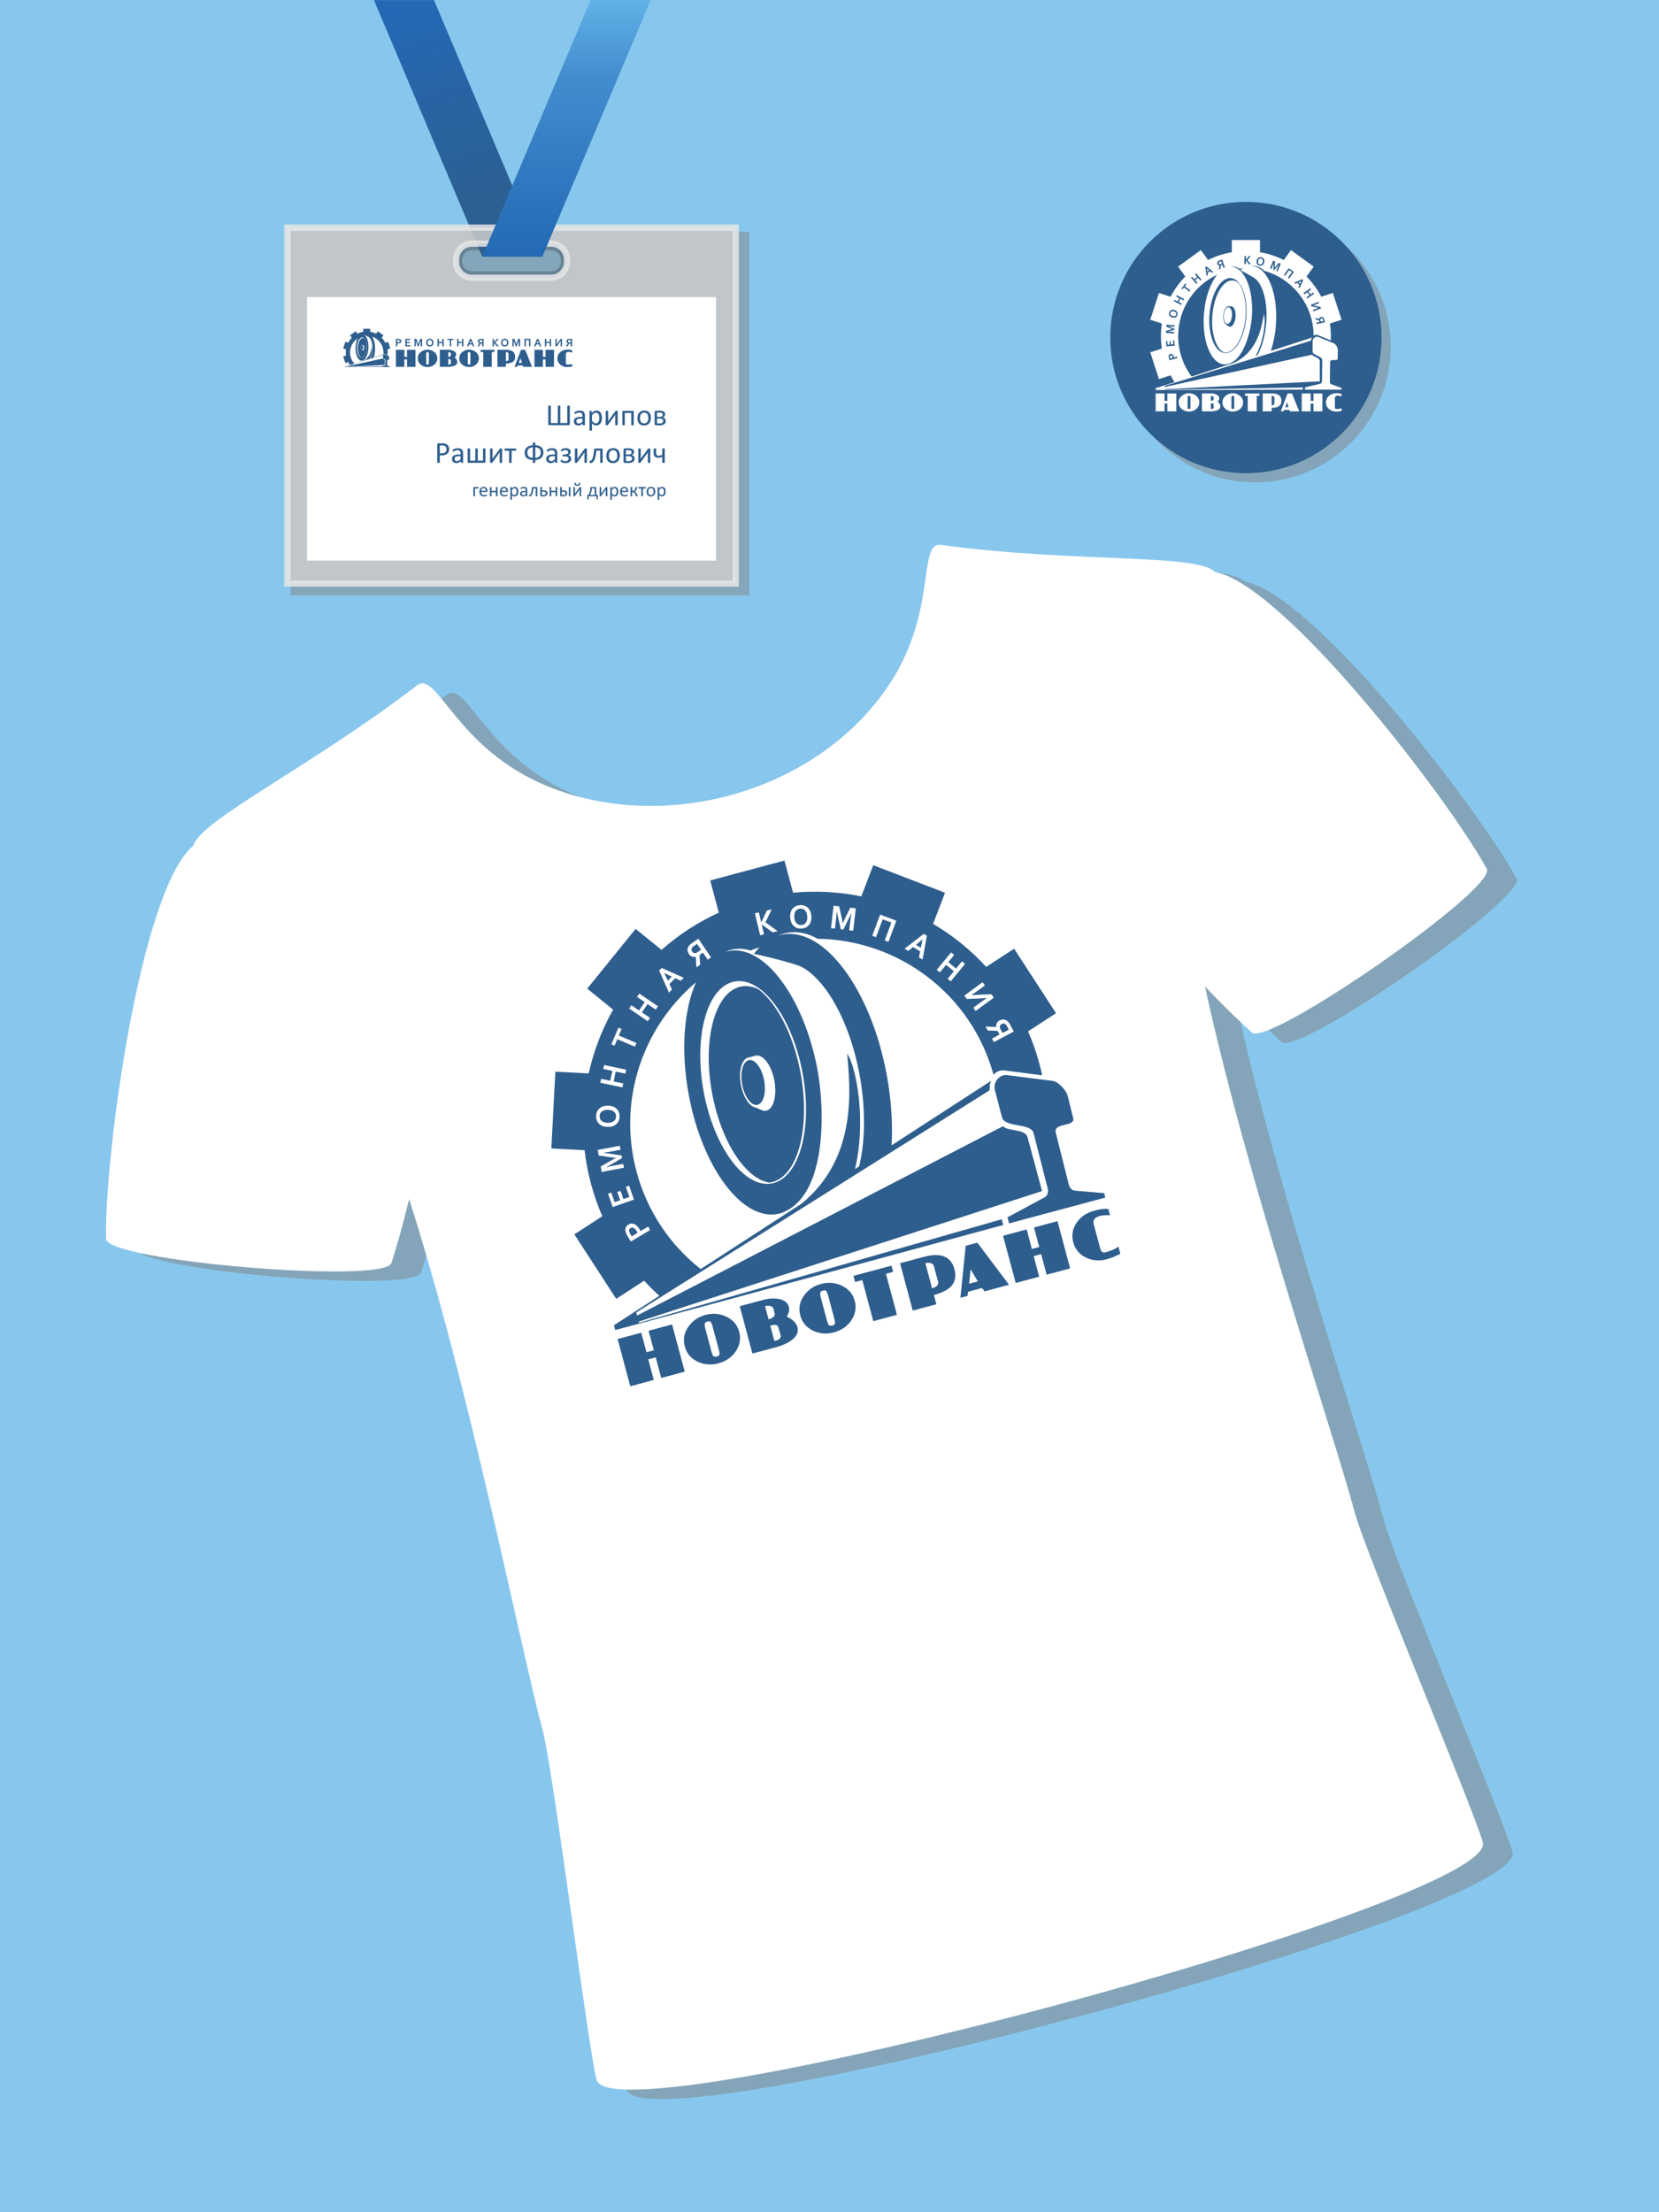 <?xml version="1.0" encoding="UTF-8"?>
<!DOCTYPE svg PUBLIC "-//W3C//DTD SVG 1.1//EN" "http://www.w3.org/Graphics/SVG/1.1/DTD/svg11.dtd">
<!-- Creator: CorelDRAW 2020 (64-Bit) -->
<svg xmlns="http://www.w3.org/2000/svg" xml:space="preserve" width="90mm" height="120mm" version="1.1" style="shape-rendering:geometricPrecision; text-rendering:geometricPrecision; image-rendering:optimizeQuality; fill-rule:evenodd; clip-rule:evenodd"
viewBox="0 0 4188.78 5585.04"
 xmlns:xlink="http://www.w3.org/1999/xlink"
 xmlns:xodm="http://www.corel.com/coreldraw/odm/2003">
 <defs>
  <style type="text/css">
   <![CDATA[
    .str0 {stroke:black;stroke-width:9.31;stroke-miterlimit:22.926;stroke-opacity:0.22}
    .str1 {stroke:#E6E6E6;stroke-width:15.76;stroke-miterlimit:22.926;stroke-opacity:0.839}
    .fil5 {fill:none}
    .fil3 {fill:white}
    .fil8 {fill:white}
    .fil2 {fill:#2E5E8D}
    .fil0 {fill:#88C7ED}
    .fil10 {fill:#2E5E8D}
    .fil11 {fill:#2E5E8D;fill-rule:nonzero}
    .fil12 {fill:#2E5E8D;fill-rule:nonzero}
    .fil4 {fill:gray;fill-opacity:0.451}
    .fil1 {fill:gray;fill-opacity:0.471}
    .fil7 {fill:#CCCCCC;fill-opacity:0.839}
    .fil6 {fill:url(#id0)}
    .fil9 {fill:url(#id1)}
   ]]>
  </style>
  <linearGradient id="id0" gradientUnits="userSpaceOnUse" x1="1239.05" y1="630.77" x2="1074.27" y2="17.32">
   <stop offset="0" style="stop-opacity:1; stop-color:#2E5E8D"/>
   <stop offset="0.58" style="stop-opacity:1; stop-color:#2963A1"/>
   <stop offset="1" style="stop-opacity:1; stop-color:#2369B5"/>
  </linearGradient>
  <linearGradient id="id1" gradientUnits="userSpaceOnUse" x1="1430.37" y1="647.72" x2="1430.37" y2="0">
   <stop offset="0" style="stop-opacity:1; stop-color:#2369B5"/>
   <stop offset="0.702" style="stop-opacity:1; stop-color:#428DCE"/>
   <stop offset="1" style="stop-opacity:1; stop-color:#61B2E7"/>
  </linearGradient>
 </defs>
 <g id="Layer_x0020_1">
  <rect class="fil0" x="-0" y="-0" width="4188.78" height="5585.05"/>
  <path class="fil1" d="M3169.04 532.95c189.15,0 342.49,153.34 342.49,342.49 0,189.15 -153.34,342.49 -342.49,342.49 -189.15,0 -342.49,-153.34 -342.49,-342.49 0,-189.15 153.34,-342.49 342.49,-342.49z"/>
  <circle class="fil2" cx="3145.77" cy="852.17" r="342.49"/>
  <path class="fil1" d="M563.07 2158.93c-134.8,112.46 -225.14,788.98 -220.26,992.76 1.35,56.22 702.8,114.53 720.32,61.11 8.1,-24.71 27.96,-89.99 44.69,-161.85 153.44,477.83 280.05,1128.07 337.56,1342.71 26.43,98.65 114.72,801.56 135.8,881 40.78,153.71 2278.88,-448.55 2237.7,-599.59 -21.62,-79.29 -296.45,-732.21 -322.89,-830.86 -57.45,-214.41 -272.51,-839.71 -378.67,-1330.01 49.98,53.29 99.15,99.26 118.36,116.46 41.87,37.5 620.2,-363.73 593.25,-413.09 -97.39,-178.43 -511.9,-716.71 -685.72,-749.38 -46.93,-47.51 -359.45,-22.76 -692.13,-68.5 -61.69,-8.48 -5.5,173.14 -138.67,363.86 -182.94,262.02 -560.73,365.45 -854.64,245.57 -232.23,-94.73 -278.77,-294.07 -329.75,-254.92 -265.4,203.84 -546.32,339.81 -564.97,404.72z"/>
  <path class="fil3" d="M488.15 2134.97c-134.8,112.47 -225.15,788.98 -220.26,992.76 1.35,56.22 702.8,114.54 720.31,61.12 8.1,-24.71 27.96,-89.99 44.69,-161.85 153.44,477.83 280.05,1128.07 337.57,1342.71 26.43,98.65 114.72,801.56 135.8,881 40.78,153.7 2278.88,-448.56 2237.7,-599.59 -21.63,-79.29 -296.46,-732.22 -322.89,-830.87 -57.45,-214.41 -272.51,-839.71 -378.67,-1330 49.98,53.29 99.15,99.26 118.36,116.46 41.87,37.5 620.2,-363.72 593.25,-413.08 -97.39,-178.43 -511.9,-716.71 -685.71,-749.38 -46.93,-47.51 -359.45,-22.76 -692.13,-68.5 -61.69,-8.48 -5.49,173.13 -138.66,363.86 -182.94,262.02 -560.73,365.44 -854.64,245.57 -232.23,-94.73 -278.77,-294.07 -329.75,-254.91 -265.4,203.84 -546.32,339.81 -564.97,404.71z"/>
  <polygon class="fil4" points="733.41,585.22 1891.74,585.22 1891.74,1503.22 733.41,1503.22 "/>
  <path class="fil5 str0" d="M1190.95 627.4l200.88 0c15.81,0 28.76,12.94 28.76,28.76l0 4.84c0,15.81 -12.94,28.76 -28.76,28.76l-200.88 0c-15.81,0 -28.76,-12.95 -28.76,-28.76l0 -4.84c0,-15.82 12.95,-28.76 28.76,-28.76z"/>
  <polygon class="fil6" points="944.06,0.19 1095.78,0.19 1369.26,647.91 1217.53,647.91 "/>
  <path class="fil7 str1" d="M725.59 574.64l1132.05 0 0 898.63 -1132.05 0 0 -898.63zm465.68 40.44l200.69 0c21.84,0 39.7,17.86 39.7,39.7l0 6.67c0,21.84 -17.86,39.7 -39.7,39.7l-200.69 0c-21.84,0 -39.7,-17.86 -39.7,-39.7l0 -6.67c0,-21.83 17.86,-39.7 39.7,-39.7z"/>
  <rect class="fil8" x="775.19" y="750.06" width="1032.85" height="665.23"/>
  <polygon class="fil9" points="1642.97,0 1491.25,0 1217.77,647.72 1369.49,647.72 "/>
  <path class="fil10" d="M1739.14 2345.75c24.58,-15.96 49.92,-29.84 75.8,-41.69l-21.77 -81.25 187.47 -50.23 21.77 81.23c57.81,-5.48 115.89,-2.28 172.29,9.16l30.19 -78.64 181.19 69.55 -30.15 78.55c49.05,28.87 94.37,65.19 134.1,108.6l70.57 -45.83 105.71 162.78 -70.57 45.83c15.76,36.18 27.59,73.37 35.61,111l-95.54 -12.48c-10.75,-1.41 -22.59,4.44 -27.25,11.17 -56.27,-205.03 -241.03,-340.75 -443.91,-343.43 -25.79,-14.31 -52.14,-19.91 -77.75,-15.02 -7.53,1.43 -14.78,3.73 -21.76,6.85 3.3,-1 6.66,-1.83 10.06,-2.49 105.62,-20.14 223.68,138.33 263.69,353.94 11.63,62.66 15.38,123.26 12.26,178.19l251.96 -163.27c-3.23,5.3 -3.99,8.8 -4.14,15.57l-0.44 8.85 -892.1 560.88 2.19 7.66 923.79 -477.94c11.81,13.5 56,5.77 62.08,27.96l36.55 135.82 -1018.3 329.52 0.82 3.06 915.69 -261.46 3.88 14.47c-326.53,88.43 -653.08,177.73 -979.72,265.26l-3.25 -12.15 114.69 -74.32c-13.29,-12.05 -26.1,-24.79 -38.38,-38.2l-70.57 45.83 -105.71 -162.78 70.57 -45.83c-23.49,-53.95 -38.25,-110.12 -44.69,-166.67l-84 -4.4 10.16 -193.82 84.14 4.41c12.48,-56.17 33.18,-110.53 61.7,-161.11l-65.36 -52.94 122.14 -150.83 65.4 52.96c21.34,-18.83 44.31,-36.34 68.9,-52.31zm178.28 46.13c-7.69,2.42 -15.28,5.04 -22.75,7.83 -14.61,-4.59 -29.26,-5.74 -43.64,-2.99 -6.7,1.28 -13.15,3.36 -19.33,6.19 2.72,-0.82 5.49,-1.49 8.3,-2.03 89.82,-17.13 190.21,117.63 224.24,300.98 17.77,95.75 26.04,319.19 -92.06,360.76 -2.93,0.91 -5.92,1.67 -8.95,2.24 -89.82,17.13 -190.21,-117.63 -224.24,-300.98 -20.75,-111.84 -12.02,-215.91 18.33,-283.98 -134.11,113.12 -198.57,297.44 -150.15,478.11 27.12,101.21 85.49,185.71 161.95,245.89l254.08 -164.64c146.69,-118.62 121.92,-302.97 115.72,-379.57 22.95,33.93 49.23,169.64 19.79,291.77l10.61 -6.87c6.99,-29.01 11.14,-61.88 12.02,-97.36 1.05,-42.24 -2.55,-88.22 -11.27,-135.17 -6.17,-33.19 -14.5,-64.69 -24.47,-93.61 -9.96,-28.89 -21.6,-55.45 -34.4,-78.88 -25.42,-46.56 -55.37,-80.86 -86.06,-97.87 -4.85,-2.69 -15.8,-6.44 -29.73,-10.57 -13.93,-4.14 -30.98,-8.69 -47.92,-12.9 -15.39,-3.82 -30.84,-7.35 -43.95,-10.11 4.42,-5.87 9.06,-11.29 13.92,-16.22zm-2.18 105.78c46.35,35.39 88.08,114.37 106.06,210.97 26.04,139.84 -7.59,263.6 -75.09,276.45 -1.2,0.23 -2.4,0.4 -3.6,0.56 -60.01,-9.26 -121.76,-102.69 -144.53,-224.99 -25.44,-136.65 7.41,-257.6 73.37,-270.15 14.4,-2.74 29.2,-0.08 43.78,7.17zm-24.12 178.65c15.3,-2.92 32.4,20.04 38.2,51.27 5.8,31.23 -1.91,58.92 -17.21,61.84 -15.3,2.92 -32.4,-20.04 -38.2,-51.27 -5.79,-31.24 1.91,-58.92 17.21,-61.84zm17.06 -11.25c18.83,-3.59 39.87,24.66 47,63.09 7.13,38.43 -2.34,72.49 -21.17,76.08 -7.96,1.52 -18.63,-5.79 -28.61,-8.73 -14.69,-4.33 -29.22,-27.22 -34.7,-56.74 -6.47,-34.85 2.13,-65.74 19.2,-68.99 8.48,-1.62 12.51,-3.6 18.28,-4.71zm-53.86 -187.03c68.94,-13.14 146,90.29 172.12,231.03 26.11,140.74 -8.6,265.49 -77.54,278.63 -68.94,13.15 -146,-90.29 -172.12,-231.03 -26.12,-140.74 8.6,-265.49 77.54,-278.64zm944.2 574.57l4.13 15.41c-10.69,-0.47 -19.57,0.24 -26.63,2.13 -3.01,0.81 -5.84,2.07 -8.5,3.78 -5.98,3.83 -7.89,9.79 -5.72,17.88l15.94 59.47c2.34,8.72 6.72,12.22 13.15,10.5 14.01,-3.76 25.02,-8.54 33.03,-14.36l4.88 18.21c-7.91,3.68 -13.42,6.16 -16.53,7.43 -2.79,1.2 -5.67,2.3 -8.62,3.31 -2.96,1.01 -6.04,1.95 -9.26,2.81 -18.37,4.92 -35.61,3.65 -51.75,-3.82 -17.08,-8.11 -28.02,-21.13 -32.83,-39.09 -4.78,-17.85 -1.8,-34.5 8.97,-49.96 10.3,-14.67 24.59,-24.44 42.86,-29.34l5.3 -1.42c13.28,-3.56 23.81,-4.54 31.58,-2.96zm-265.94 67.25l59.62 -15.97 13.22 49.35 18.52 -4.97 -13.22 -49.35 59.31 -15.89 31.95 119.25 -59.31 15.89 -13.93 -51.99 -18.83 5.05 13.93 52 -59.31 15.89 -31.95 -119.25zm-63.72 115.18l-18.18 -30.5 -3.77 36.38 21.95 -5.88zm-24.39 26.05l-1.66 10.63 -17.9 4.79 13.35 -131.38 29.42 -7.88 80.06 106.36 -61.49 16.48 -7.06 -8.28 -34.72 9.3zm-171.9 -71.9l59.62 -15.98c43.17,-11.57 69.05,-1.32 77.65,30.75 4.95,18.47 1.85,33.26 -9.3,44.37 -8.55,8.75 -22.75,15.78 -42.57,21.09l6.26 23.35 -59.62 15.97 -32.03 -119.55zm63.88 -0.1l17.02 63.52c5.6,-1.5 9.76,-3.72 12.47,-6.68 2.72,-2.95 3.6,-6.19 2.65,-9.72l-10.76 -40.16c-1.06,-3.95 -4.06,-6.42 -9,-7.43 -4,-0.82 -8.13,-0.66 -12.38,0.48zm-71.83 130.37l-59.62 15.98 -27.78 -103.68 -18.21 4.88 -4.17 -15.57 96.05 -25.73 4.17 15.56 -18.21 4.88 27.78 103.68zm-191.72 -77.94c17.96,-4.81 35.22,-3.49 51.79,3.98 17.49,7.99 28.61,20.86 33.37,38.61 4.76,17.75 1.64,34.55 -9.36,50.4 -10.23,14.53 -24.58,24.27 -43.06,29.22 -18.37,4.92 -35.67,3.66 -51.9,-3.78 -17.29,-8.05 -28.33,-21.05 -33.15,-39.01 -4.75,-17.75 -1.61,-34.44 9.44,-50.08 10.52,-14.72 24.8,-24.5 42.86,-29.34zm5.17 16.8c-3.63,0.97 -5.79,2.28 -6.46,3.9 -1.15,2.76 -0.85,7.4 0.9,13.94l15.81 59c1.28,4.77 2.58,7.98 3.91,9.62 1.94,2.26 5.09,2.81 9.45,1.64 3.43,-0.92 5.45,-2.07 6.08,-3.46 1.06,-2.29 0.75,-6.54 -0.92,-12.77l-15.64 -58.38c-1.95,-7.27 -3.98,-11.72 -6.09,-13.39 -1.48,-0.94 -3.83,-0.98 -7.04,-0.12zm-210.34 39.34l59.62 -15.97c12.97,-3.48 25.19,-4.36 36.67,-2.65 15.39,2.22 24.6,8.98 27.63,20.3 2.17,8.09 0.36,16.31 -5.41,24.64 4.05,1.81 7.49,3.67 10.34,5.57 9.07,6.03 14.67,13.04 16.81,21.02 3.39,12.66 -2.02,24.02 -16.23,34.05 -10.02,7.02 -22.61,12.56 -37.76,16.62l-59.62 15.97 -32.03 -119.56zm63.88 -0.1l8.97 33.47c4.46,-1.2 8.21,-2.98 11.25,-5.35 3.7,-3.22 5.02,-6.8 3.96,-10.74l-2.79 -10.43c-1.06,-3.95 -4.06,-6.42 -9,-7.43 -4,-0.82 -8.13,-0.66 -12.38,0.48zm13.18 49.19l10.35 38.61 3.31 -0.72c4,-0.85 7.08,-2.23 9.24,-4.14 3.08,-2.61 4.19,-5.52 3.33,-8.74l-5.21 -19.45c-1.28,-4.78 -4.4,-7.28 -9.35,-7.51 -2.37,-0.14 -6.26,0.51 -11.65,1.95zm-163.57 -27.08c17.96,-4.81 35.21,-3.49 51.79,3.97 17.49,8 28.62,20.86 33.37,38.61 4.76,17.75 1.64,34.54 -9.35,50.4 -10.23,14.53 -24.59,24.27 -43.06,29.22 -18.37,4.92 -35.67,3.66 -51.9,-3.77 -17.29,-8.05 -28.33,-21.05 -33.15,-39.01 -4.75,-17.75 -1.61,-34.44 9.44,-50.08 10.52,-14.72 24.81,-24.5 42.87,-29.34zm5.17 16.8c-3.63,0.97 -5.79,2.27 -6.46,3.9 -1.15,2.76 -0.85,7.4 0.9,13.94l15.81 59c1.28,4.78 2.58,7.99 3.91,9.63 1.94,2.26 5.09,2.81 9.45,1.64 3.43,-0.92 5.45,-2.08 6.08,-3.47 1.06,-2.29 0.75,-6.54 -0.92,-12.77l-15.64 -58.38c-1.95,-7.26 -3.98,-11.72 -6.09,-13.38 -1.48,-0.94 -3.83,-0.98 -7.04,-0.12zm-226.92 44.12l59.62 -15.98 13.22 49.35 18.52 -4.97 -13.22 -49.35 59.31 -15.89 31.95 119.25 -59.31 15.89 -13.93 -52 -18.84 5.05 13.93 51.99 -59.31 15.89 -31.95 -119.25zm983.42 -666.3c38.13,4.94 76.29,9.71 114.44,14.55 14,1.78 34.56,21.93 38.8,39.15 4.54,18.37 9.06,36.65 13.54,54.89 5.63,22.87 -50.54,10.44 -43.96,36.67 10.98,43.78 21.97,87.56 32.96,131.34 1.8,7.18 8.47,14.52 14.17,15 13.52,1.12 26.62,2.28 39.23,3.33 12.24,1.03 24.21,2.02 35.83,2.96 0.89,3.8 1.86,7.66 2.73,11.38 -80.92,21.68 -161.85,43.37 -242.78,65.05 -1.34,-4.99 -2.71,-10.11 -4.09,-15.27 17.33,-9.31 33.99,-18.38 50.07,-27 15.49,-8.3 30.45,-16.43 44.89,-24.23 5.78,-3.12 8.79,-13.26 6.85,-20.85 -11.92,-46.71 -23.81,-93.42 -35.72,-140.14 -3.56,-13.97 -22.22,-17.11 -40.61,-20.39 -18.09,-3.23 -35.89,-6.55 -39.56,-20.61 -5.83,-22.41 -11.69,-45 -17.6,-67.65 -5.49,-21.02 11.87,-40.63 30.8,-38.17zm-928.03 389.26c0.46,0.77 0.9,1.55 1.33,2.31 0.42,0.77 0.79,1.51 1.11,2.21l19.18 -11.4 5.17 8.68 -49 29.15 -8.13 -13.66c-1.36,-2.28 -2.45,-4.34 -3.26,-6.18 -0.81,-1.82 -1.41,-3.54 -1.79,-5.12 -0.9,-3.84 -0.74,-7.31 0.47,-10.39 1.2,-3.09 3.53,-5.65 7.01,-7.72 2.36,-1.41 4.77,-2.2 7.22,-2.38 2.46,-0.19 4.88,0.24 7.28,1.28 2.4,1.02 4.73,2.63 6.99,4.84 2.27,2.19 4.41,4.99 6.43,8.38zm-5.1 9.01c-0.22,-0.54 -0.53,-1.2 -0.94,-1.98 -0.42,-0.8 -0.88,-1.6 -1.37,-2.42 -1.39,-2.33 -2.75,-4.17 -4.07,-5.5 -1.33,-1.35 -2.62,-2.3 -3.89,-2.85 -1.28,-0.55 -2.52,-0.74 -3.76,-0.57 -1.24,0.17 -2.44,0.59 -3.62,1.29 -1.44,0.85 -2.5,1.91 -3.17,3.18 -0.67,1.26 -0.83,2.84 -0.48,4.78 0.2,0.99 0.59,2.13 1.18,3.43 0.58,1.28 1.4,2.81 2.45,4.57l2.9 4.88 14.78 -8.8zm-20.57 -90.69l-8.97 -25.54 8.24 -2.89 12.32 35.08 -53.79 18.89 -11.83 -33.68 8.24 -2.89 8.48 24.14 13.93 -4.89 -7.28 -20.73 8.24 -2.89 7.28 20.73 15.16 -5.33zm-34.05 -98.69c-4.64,-0.35 -9.65,-0.93 -15.03,-1.73l-28.56 -4.3 -2.62 -13.92 56.04 -10.53 1.87 9.94 -28.39 5.34c-4.16,0.78 -9.03,1.52 -14.59,2.24l0.07 0.36c1.68,0.15 3.57,0.35 5.67,0.61 2.1,0.25 4.18,0.53 6.23,0.84l33.77 5.23 1.2 6.38 -29.56 17.13c-1.79,1.04 -3.63,2.06 -5.5,3.05 -1.86,1 -3.54,1.87 -5.06,2.62l0.07 0.36c5.11,-1.29 9.89,-2.36 14.37,-3.2l28.43 -5.34 1.87 9.94 -56.03 10.53 -2.6 -13.83 24.91 -14.36c4.16,-2.39 8.66,-4.77 13.5,-7.09l-0.04 -0.25zm-20.18 -121.29c-3.48,-0.05 -6.51,0.33 -9.13,1.12 -2.62,0.78 -4.8,1.89 -6.55,3.33 -1.75,1.42 -3.07,3.13 -3.96,5.11 -0.88,1.98 -1.34,4.17 -1.36,6.55 -0.03,2.39 0.36,4.58 1.19,6.59 0.83,2 2.1,3.75 3.82,5.22 1.71,1.48 3.86,2.65 6.46,3.5 2.59,0.87 5.61,1.31 9.09,1.35 3.46,0.05 6.51,-0.32 9.13,-1.11 2.62,-0.78 4.78,-1.89 6.53,-3.33 1.74,-1.42 3.05,-3.13 3.95,-5.11 0.88,-1.98 1.35,-4.17 1.38,-6.55 0.03,-2.39 -0.38,-4.58 -1.21,-6.59 -0.85,-2.01 -2.12,-3.75 -3.82,-5.22 -1.71,-1.48 -3.85,-2.65 -6.44,-3.5 -2.6,-0.86 -5.63,-1.31 -9.09,-1.36zm0.13 -10.44c4.35,0.06 8.33,0.7 11.93,1.94 3.61,1.24 6.72,3.03 9.29,5.36 2.59,2.33 4.59,5.16 6,8.52 1.4,3.35 2.08,7.15 2.02,11.4 -0.06,4.25 -0.83,8.04 -2.32,11.35 -1.5,3.32 -3.57,6.11 -6.22,8.36 -2.63,2.25 -5.79,3.96 -9.43,5.1 -3.63,1.15 -7.63,1.7 -11.98,1.64 -4.35,-0.06 -8.33,-0.71 -11.94,-1.95 -3.61,-1.24 -6.71,-3.02 -9.29,-5.34 -2.59,-2.33 -4.59,-5.16 -6,-8.52 -1.4,-3.35 -2.08,-7.14 -2.02,-11.4 0.06,-4.25 0.83,-8.04 2.32,-11.34 1.5,-3.32 3.57,-6.11 6.22,-8.36 2.63,-2.25 5.79,-3.97 9.42,-5.11 3.64,-1.14 7.63,-1.68 11.98,-1.62zm5.71 -63.05l5.28 -24.89 -22.97 -4.87 2.1 -9.89 55.77 11.83 -2.1 9.89 -24.26 -5.14 -5.28 24.89 24.26 5.15 -2.09 9.89 -55.78 -11.83 2.1 -9.89 22.97 4.87zm66.16 -95.26l-3.95 9.31 -44.45 -18.85 -6.94 16.36 -8.04 -3.41 17.82 -42 8.04 3.41 -6.93 16.33 44.45 18.85zm6.58 -82.12l14.32 -21.04 -19.42 -13.21 5.69 -8.36 47.13 32.07 -5.69 8.36 -20.5 -13.95 -14.32 21.04 20.5 13.95 -5.69 8.36 -47.14 -32.07 5.69 -8.36 19.42 13.22zm91.39 -81.39l-14.72 14.75 6.49 14.02 -7.59 7.6 -24.91 -55.75 6.51 -6.52 55.79 24.81 -7.53 7.54 -14.03 -6.46zm-27.81 -12.92c2.81,5.59 5.11,10.33 6.87,14.23l2.33 4.98 10.14 -10.16 -4.97 -2.32c-3.93,-1.78 -8.68,-4.06 -14.26,-6.86l-0.12 0.12zm82.83 -73.76l-7.71 5.2c-1.16,0.79 -2.11,1.52 -2.85,2.2 -0.74,0.7 -1.36,1.4 -1.84,2.09 -1.09,1.67 -1.6,3.35 -1.53,5.07 0.08,1.7 0.61,3.29 1.59,4.74 0.53,0.79 1.11,1.47 1.73,2.06 0.65,0.6 1.35,1.08 2.13,1.42 0.79,0.33 1.63,0.54 2.56,0.58 0.93,0.04 1.94,-0.09 3.03,-0.43 0.75,-0.22 1.56,-0.56 2.48,-1.05 0.9,-0.47 1.97,-1.12 3.19,-1.95l7.34 -4.95 -10.11 -14.98zm6.18 28.16l1.67 24.69 -9.54 6.43 -1.5 -26.75 -0.09 -0.13c-3.72,0.86 -7.05,0.68 -9.94,-0.53 -2.91,-1.21 -5.43,-3.41 -7.58,-6.6 -2.1,-3.11 -3.17,-6.41 -3.21,-9.87 -0.04,-3.47 1.01,-6.8 3.15,-9.95 0.81,-1.2 1.83,-2.38 3.03,-3.55 1.22,-1.15 2.71,-2.33 4.48,-3.53l16.84 -11.37 31.9 47.26 -8.38 5.65 -11.97 -17.73 -8.85 5.97zm153.18 -49.79l-13.2 -55.47 9.81 -2.33 6.01 25.24 0.15 -0.04 14.2 -30.05 12.16 -2.89 -15.78 32.79 30.83 22.23 -12.57 2.99 -27.61 -19.88 -0.15 0.03 5.96 25.04 -9.81 2.34zm118.91 -47.99c-0.29,-3.47 -0.94,-6.45 -1.98,-8.98 -1.02,-2.53 -2.34,-4.6 -3.94,-6.2 -1.58,-1.61 -3.41,-2.76 -5.47,-3.45 -2.06,-0.69 -4.27,-0.93 -6.66,-0.74 -2.38,0.2 -4.53,0.8 -6.45,1.82 -1.91,1.01 -3.53,2.45 -4.83,4.3 -1.31,1.85 -2.27,4.1 -2.87,6.76 -0.61,2.66 -0.76,5.72 -0.48,9.18 0.28,3.45 0.94,6.45 1.98,8.98 1.02,2.53 2.34,4.58 3.93,6.19 1.58,1.59 3.41,2.74 5.46,3.45 2.06,0.69 4.28,0.95 6.66,0.75 2.38,-0.2 4.52,-0.81 6.44,-1.83 1.92,-1.03 3.53,-2.47 4.83,-4.3 1.31,-1.84 2.28,-4.09 2.87,-6.75 0.61,-2.66 0.77,-5.73 0.49,-9.18zm10.41 -0.86c0.36,4.34 0.1,8.35 -0.79,12.07 -0.89,3.71 -2.39,6.97 -4.45,9.76 -2.07,2.79 -4.7,5.06 -7.91,6.78 -3.2,1.71 -6.92,2.75 -11.16,3.1 -4.24,0.34 -8.08,-0.07 -11.51,-1.23 -3.45,-1.18 -6.42,-2.98 -8.91,-5.4 -2.49,-2.4 -4.49,-5.38 -5.98,-8.89 -1.48,-3.51 -2.42,-7.44 -2.77,-11.77 -0.35,-4.34 -0.08,-8.36 0.81,-12.07 0.89,-3.71 2.37,-6.97 4.44,-9.76 2.07,-2.8 4.7,-5.06 7.91,-6.79 3.2,-1.71 6.92,-2.74 11.16,-3.09 4.24,-0.35 8.08,0.06 11.51,1.22 3.45,1.18 6.41,2.98 8.91,5.4 2.49,2.41 4.5,5.38 5.99,8.89 1.49,3.51 2.4,7.44 2.76,11.78zm79.38 18.87c1.72,-4.32 3.76,-8.94 6.12,-13.83l12.62 -25.98 14.06 1.64 -6.63 56.63 -10.04 -1.18 3.36 -28.69c0.49,-4.2 1.23,-9.07 2.2,-14.6l-0.36 -0.04c-0.65,1.56 -1.41,3.31 -2.27,5.23 -0.86,1.94 -1.75,3.84 -2.66,5.7l-15.04 30.68 -6.45 -0.76 -7.55 -33.32c-0.46,-2.02 -0.88,-4.07 -1.28,-6.15 -0.39,-2.07 -0.73,-3.94 -0.99,-5.61l-0.36 -0.04c-0.29,5.27 -0.69,10.14 -1.22,14.67l-3.37 28.73 -10.03 -1.18 6.63 -56.63 13.97 1.64 6.28 28.06c1.05,4.68 1.98,9.68 2.75,15l0.26 0.03zm135.21 -7l-19.92 53.42 -9.47 -3.54 16.81 -45.07 -22.03 -8.21 -16.81 45.08 -9.47 -3.54 19.92 -53.42 40.97 15.28zm59.96 77.51l-17.81 -10.82 -12.09 9.61 -9.18 -5.58 48.28 -37.38 7.87 4.78 -10.94 60.07 -9.1 -5.54 2.96 -15.15zm5.99 -30.08c-4.76,4.05 -8.83,7.4 -12.21,10.03l-4.28 3.44 12.26 7.45 1.08 -5.37c0.8,-4.23 1.89,-9.39 3.29,-15.47l-0.14 -0.09zm65.12 57.27l19.64 16.17 14.93 -18.13 7.81 6.42 -36.23 44.02 -7.81 -6.43 15.76 -19.15 -19.65 -16.16 -15.75 19.14 -7.81 -6.42 36.23 -44.02 7.81 6.43 -14.92 18.13zm108.77 81.03l6.26 8.52 -45.92 33.78 -5.99 -8.14 21.15 -15.55c2.62,-1.94 6.97,-4.92 13.02,-8.97l-0.1 -0.14c-3.79,0.45 -9.88,0.84 -18.24,1.16l-32.13 1.34 -6.26 -8.52 45.93 -33.78 5.99 8.14 -21.14 15.56c-3.36,2.48 -7.69,5.45 -12.98,8.95l0.1 0.13c3.46,-0.37 9.42,-0.74 17.9,-1.12l32.44 -1.36zm44.12 89.34l-4.37 -8.21c-0.66,-1.24 -1.28,-2.26 -1.89,-3.06 -0.62,-0.82 -1.25,-1.5 -1.88,-2.05 -1.55,-1.27 -3.16,-1.95 -4.88,-2.05 -1.7,-0.1 -3.34,0.26 -4.88,1.08 -0.83,0.44 -1.57,0.95 -2.23,1.5 -0.67,0.58 -1.21,1.23 -1.64,1.97 -0.41,0.74 -0.7,1.56 -0.84,2.48 -0.14,0.92 -0.11,1.94 0.11,3.06 0.14,0.76 0.4,1.62 0.79,2.57 0.37,0.94 0.91,2.08 1.6,3.38l4.15 7.81 15.96 -8.48zm-28.66 3.2l-24.72 -0.94 -5.4 -10.16 26.77 1.31 0.14 -0.07c-0.46,-3.79 0.07,-7.07 1.56,-9.83 1.51,-2.76 3.96,-5.05 7.35,-6.85 3.31,-1.76 6.7,-2.48 10.16,-2.16 3.45,0.33 6.65,1.72 9.57,4.17 1.11,0.94 2.17,2.07 3.2,3.39 1.02,1.33 2.04,2.94 3.04,4.82l9.54 17.94 -50.34 26.76 -4.75 -8.92 18.89 -10.04 -5.01 -9.42z"/>
  <path class="fil8" d="M3079.48 644.35c10.21,-3.32 20.48,-5.82 30.76,-7.56l0 -30.8 71.06 0 0 30.79c20.96,3.54 41.2,10.18 60.06,19.57l18.13 -24.95 57.49 41.77 -18.1 24.92c14.61,14.86 27.2,32 37.13,51.11l29.3 -9.52 21.96 67.58 -29.3 9.52c2.14,14.29 2.8,28.56 2.08,42.63l-32.61 -13.46c-3.67,-1.52 -8.41,-0.57 -10.7,1.36 -0.47,-77.84 -52.95,-143.35 -124.45,-163.52 -7.76,-7.5 -16.55,-11.98 -26.07,-12.68 -2.8,-0.21 -5.58,-0.08 -8.34,0.36 1.26,-0.04 2.53,-0.02 3.79,0.07 39.26,2.89 66,70.12 59.72,150.16 -1.82,23.26 -6.24,45.05 -12.55,64.18l104.58 -33.87c-1.64,1.57 -2.25,2.74 -2.94,5.11l-0.99 3.09 -368.65 113.82 0.05 2.92 371.99 -81.49c2.89,5.89 19.26,7.34 19.3,15.77l0.06 51.5 -391.35 20.04 0 1.16 348.61 -5.69 0 5.49c-123.86,0.33 -247.81,0.97 -371.62,0.97l0 -4.61 47.6 -15.41c-3.56,-5.52 -6.88,-11.24 -9.96,-17.15l-29.3 9.52 -21.96 -67.58 29.3 -9.52c-3.19,-21.31 -3.09,-42.57 -0.01,-63.18l-29.29 -9.52 21.96 -67.58 29.34 9.54c9.74,-18.69 22.21,-35.95 37.09,-51.14l-18.1 -24.91 57.49 -41.77 18.11 24.92c9.33,-4.64 19.11,-8.65 29.32,-11.97zm58.68 33.21c-2.95,0.13 -5.88,0.34 -8.79,0.61 -4.73,-3.01 -9.8,-4.8 -15.15,-5.2 -2.49,-0.18 -4.97,-0.06 -7.42,0.36 1.04,-0.03 2.09,-0.01 3.13,0.07 33.39,2.45 56.13,59.62 50.78,127.69 -2.79,35.54 -21.04,115.35 -66.74,118.86 -1.13,0.04 -2.25,0.03 -3.38,-0.06 -33.39,-2.45 -56.12,-59.62 -50.78,-127.69 3.26,-41.52 16.21,-77.5 33.39,-98.69 -58.14,27.29 -98.41,86.37 -98.41,154.86 0,38.36 12.64,73.77 33.97,102.3l105.46 -34.15c63.12,-28.05 71.83,-95.6 76.9,-123.28 4.9,14.18 1.34,64.66 -20.65,105.06l4.4 -1.43c5.22,-9.6 9.8,-20.83 13.47,-33.29 4.37,-14.84 7.46,-31.44 8.82,-48.87 0.96,-12.32 1,-24.25 0.21,-35.43 -0.79,-11.17 -2.39,-21.66 -4.69,-31.16 -4.58,-18.87 -11.92,-33.84 -21.16,-42.76 -1.47,-1.41 -4.98,-3.77 -9.51,-6.56 -4.54,-2.78 -10.13,-6.01 -15.73,-9.1 -5.08,-2.81 -10.21,-5.52 -14.59,-7.74 2.12,-1.66 4.28,-3.13 6.46,-4.42zm-10.8 37.2c13.04,16.91 20.32,48.79 17.52,84.66 -4.04,51.92 -27.66,92.51 -52.75,90.65 -0.45,-0.03 -0.89,-0.08 -1.33,-0.14 -20.35,-8.96 -33.33,-47.85 -29.8,-93.27 3.96,-50.74 27.03,-90.4 51.55,-88.59 5.35,0.4 10.33,2.74 14.81,6.68zm-25.46 60.9c5.68,0.42 9.56,10.16 8.65,21.75 -0.91,11.59 -6.26,20.66 -11.94,20.24 -5.69,-0.42 -9.56,-10.16 -8.65,-21.75 0.91,-11.6 6.26,-20.66 11.95,-20.24zm7.1 -2.36c7,0.51 11.77,12.5 10.64,26.76 -1.12,14.27 -7.7,25.42 -14.7,24.9 -2.96,-0.22 -6.04,-3.82 -9.29,-5.8 -4.78,-2.93 -7.75,-12.4 -6.89,-23.35 1.01,-12.94 6.98,-23.05 13.33,-22.58 3.15,0.23 4.76,-0.09 6.91,0.07zm-1.32 -71.25c25.63,1.88 43.07,45.76 38.98,98.01 -4.1,52.25 -28.2,93.07 -53.83,91.19 -25.63,-1.88 -43.08,-45.77 -38.98,-98.02 4.1,-52.25 28.2,-93.07 53.83,-91.19zm279.47 292.67l0 5.84c-3.74,-1.18 -6.94,-1.77 -9.62,-1.77 -1.14,0 -2.26,0.18 -3.36,0.53 -2.48,0.79 -3.72,2.71 -3.72,5.78l0 22.54c0,3.3 1.22,4.96 3.66,4.96 5.31,0 9.66,-0.65 13.04,-1.95l0 6.91c-3.15,0.55 -5.33,0.9 -6.55,1.06 -1.1,0.16 -2.22,0.27 -3.36,0.35 -1.14,0.08 -2.32,0.12 -3.54,0.12 -6.97,0 -12.94,-2.09 -17.94,-6.26 -5.27,-4.48 -7.91,-10.13 -7.91,-16.93 0,-6.77 2.63,-12.37 7.91,-16.82 5.03,-4.21 11.01,-6.31 17.94,-6.31l2.01 0c5.04,0 8.85,0.65 11.44,1.95zm-100.42 -1.41l22.6 0 0 18.71 7.02 0 0 -18.71 22.48 0 0 45.2 -22.48 0 0 -19.71 -7.14 0 0 19.71 -22.48 0 0 -45.2zm-33.45 34.7l-3.54 -12.51 -4.78 12.51 8.32 0zm-11.1 6.9l-1.59 3.6 -6.79 0 17.17 -45.2 11.15 0 18.23 45.2 -23.3 0 -1.71 -3.6 -13.16 0zm-53.98 -41.72l22.6 0c16.36,0 24.55,6.08 24.55,18.23 0,7 -2.5,11.94 -7.49,14.81 -3.85,2.29 -9.54,3.43 -17.05,3.43l0 8.85 -22.6 0 0 -45.31zm22.6 6.02l0 24.07c2.12,0 3.81,-0.39 5.05,-1.18 1.24,-0.79 1.86,-1.85 1.86,-3.19l0 -15.22c0,-1.49 -0.82,-2.65 -2.48,-3.48 -1.34,-0.67 -2.82,-1 -4.43,-1zm-37.75 39.3l-22.6 0 0 -39.3 -6.9 0 0 -5.9 36.41 0 0 5.9 -6.9 0 0 39.3zm-60.42 -45.73c6.8,0 12.79,2.1 17.94,6.31 5.43,4.49 8.14,10.09 8.14,16.82 0,6.73 -2.69,12.37 -8.08,16.93 -5,4.17 -11,6.26 -18,6.26 -6.96,0 -12.96,-2.09 -18,-6.26 -5.35,-4.48 -8.02,-10.13 -8.02,-16.93 0,-6.73 2.69,-12.33 8.08,-16.82 5.11,-4.21 11.09,-6.31 17.94,-6.31zm0.24 6.43c-1.38,0 -2.26,0.26 -2.66,0.77 -0.67,0.86 -1,2.54 -1,5.01l0 22.36c0,1.81 0.16,3.07 0.47,3.78 0.47,0.98 1.54,1.48 3.19,1.48 1.3,0 2.12,-0.22 2.48,-0.65 0.59,-0.71 0.88,-2.24 0.88,-4.6l0 -22.13c0,-2.76 -0.29,-4.52 -0.88,-5.31 -0.43,-0.47 -1.26,-0.71 -2.48,-0.71zm-78.12 -6.02l22.6 0c4.91,0 9.32,0.84 13.22,2.54 5.23,2.24 7.85,5.51 7.85,9.79 0,3.07 -1.42,5.8 -4.25,8.2 1.26,1.02 2.3,2.01 3.13,2.95 2.63,2.99 3.95,6 3.95,9.03 0,4.8 -2.99,8.3 -8.97,10.5 -4.21,1.54 -9.19,2.3 -14.93,2.3l-22.6 0 0 -45.31zm22.6 6.02l0 12.69c1.69,0 3.18,-0.28 4.48,-0.83 1.62,-0.79 2.42,-1.93 2.42,-3.42l0 -3.96c0,-1.49 -0.83,-2.65 -2.48,-3.48 -1.34,-0.67 -2.81,-1 -4.42,-1zm0 18.64l0 14.63 1.24 0.06c1.49,0.08 2.71,-0.12 3.66,-0.59 1.34,-0.63 2.01,-1.55 2.01,-2.77l0 -7.37c0,-1.81 -0.87,-2.99 -2.6,-3.54 -0.82,-0.27 -2.26,-0.41 -4.31,-0.41zm-55.28 -25.08c6.8,0 12.79,2.1 17.94,6.31 5.43,4.49 8.14,10.09 8.14,16.82 0,6.73 -2.69,12.37 -8.08,16.93 -5,4.17 -11,6.26 -18,6.26 -6.96,0 -12.96,-2.09 -18,-6.26 -5.35,-4.48 -8.02,-10.13 -8.02,-16.93 0,-6.73 2.69,-12.33 8.08,-16.82 5.11,-4.21 11.09,-6.31 17.94,-6.31zm0.24 6.43c-1.38,0 -2.26,0.26 -2.66,0.77 -0.67,0.86 -1,2.54 -1,5.01l0 22.36c0,1.81 0.15,3.07 0.47,3.78 0.47,0.98 1.54,1.48 3.19,1.48 1.3,0 2.12,-0.22 2.48,-0.65 0.59,-0.71 0.88,-2.24 0.88,-4.6l0 -22.13c0,-2.76 -0.29,-4.52 -0.88,-5.31 -0.43,-0.47 -1.26,-0.71 -2.48,-0.71zm-84.43 -5.9l22.6 0 0 18.71 7.02 0 0 -18.71 22.48 0 0 45.2 -22.48 0 0 -19.71 -7.14 0 0 19.71 -22.48 0 0 -45.2zm410.93 -142.45c13.02,5.36 26.06,10.66 39.1,15.99 4.78,1.95 10.14,11.03 10.01,17.52 -0.13,6.92 -0.27,13.81 -0.41,20.69 -0.18,8.62 -18.86,-1.1 -19.02,8.8 -0.27,16.52 -0.53,33.04 -0.79,49.57 -0.04,2.71 1.62,5.94 3.59,6.65 4.67,1.68 9.2,3.32 13.56,4.9 4.23,1.52 8.37,3.01 12.39,4.44 -0.04,1.43 -0.07,2.89 -0.11,4.29 -30.68,0 -61.35,0 -92.03,0 0,-1.89 0,-3.84 0,-5.79 7.01,-1.65 13.77,-3.28 20.27,-4.8 6.26,-1.47 12.33,-2.93 18.17,-4.31 2.34,-0.55 4.36,-3.85 4.4,-6.73 0.21,-17.65 0.43,-35.3 0.65,-52.95 0.07,-5.28 -6.24,-8.15 -12.43,-11.06 -6.09,-2.85 -12.07,-5.72 -12.04,-11.04 0.06,-8.48 0.13,-17.02 0.19,-25.59 0.05,-7.95 8.05,-13.25 14.51,-10.58zm-365.08 49.73c0.09,0.32 0.17,0.63 0.25,0.94 0.08,0.31 0.14,0.61 0.19,0.88l7.86 -2.22 1.01 3.56 -20.09 5.67 -1.58 -5.6c-0.27,-0.94 -0.46,-1.77 -0.57,-2.5 -0.11,-0.72 -0.16,-1.38 -0.15,-1.98 0.05,-1.45 0.43,-2.66 1.15,-3.63 0.71,-0.98 1.78,-1.67 3.21,-2.07 0.97,-0.27 1.89,-0.33 2.78,-0.16 0.89,0.16 1.7,0.55 2.45,1.14 0.75,0.59 1.42,1.38 2.02,2.37 0.6,0.99 1.08,2.18 1.48,3.57zm-2.66 2.7c-0.02,-0.21 -0.07,-0.47 -0.14,-0.79 -0.07,-0.32 -0.16,-0.65 -0.26,-0.99 -0.27,-0.95 -0.58,-1.74 -0.92,-2.33 -0.34,-0.61 -0.71,-1.06 -1.11,-1.38 -0.4,-0.31 -0.82,-0.5 -1.28,-0.56 -0.46,-0.06 -0.92,-0.02 -1.4,0.11 -0.59,0.17 -1.07,0.44 -1.42,0.82 -0.36,0.39 -0.56,0.93 -0.62,1.65 -0.02,0.37 0.01,0.81 0.09,1.33 0.08,0.51 0.23,1.12 0.43,1.85l0.56 2 6.06 -1.71zm1.32 -34.02l-0.75 -9.89 3.19 -0.24 1.03 13.58 -20.81 1.58 -0.99 -13.03 3.18 -0.24 0.71 9.34 5.39 -0.41 -0.61 -8.02 3.19 -0.24 0.61 8.02 5.86 -0.45zm-2.69 -38.13c-1.61,-0.56 -3.32,-1.24 -5.15,-2.03l-9.69 -4.23 0.4 -5.17 20.81 1.58 -0.28 3.69 -10.55 -0.8c-1.55,-0.12 -3.34,-0.32 -5.38,-0.59l-0.01 0.13c0.58,0.21 1.23,0.47 1.95,0.75 0.72,0.29 1.43,0.59 2.12,0.89l11.45 5.05 -0.18 2.36 -12.08 3.26c-0.73,0.2 -1.48,0.39 -2.23,0.56 -0.75,0.18 -1.43,0.33 -2.04,0.45l-0.01 0.13c1.93,0.03 3.72,0.1 5.38,0.23l10.56 0.81 -0.28 3.69 -20.81 -1.58 0.39 -5.14 10.17 -2.72c1.7,-0.45 3.51,-0.87 5.45,-1.23l0 -0.09zm4.36 -44.81c-1.22,-0.35 -2.33,-0.5 -3.33,-0.47 -1,0.03 -1.88,0.21 -2.63,0.55 -0.75,0.34 -1.38,0.82 -1.88,1.43 -0.5,0.62 -0.87,1.35 -1.1,2.19 -0.24,0.84 -0.31,1.65 -0.2,2.44 0.1,0.79 0.39,1.52 0.86,2.21 0.47,0.68 1.11,1.3 1.95,1.85 0.83,0.55 1.86,1 3.09,1.34 1.22,0.34 2.34,0.5 3.34,0.47 1,-0.03 1.87,-0.21 2.62,-0.56 0.75,-0.34 1.38,-0.82 1.88,-1.43 0.5,-0.62 0.87,-1.35 1.11,-2.19 0.24,-0.84 0.3,-1.66 0.2,-2.44 -0.11,-0.79 -0.4,-1.53 -0.86,-2.21 -0.47,-0.69 -1.11,-1.3 -1.95,-1.85 -0.84,-0.55 -1.87,-1 -3.09,-1.34zm1.04 -3.68c1.54,0.43 2.88,1.04 4.04,1.82 1.16,0.78 2.09,1.71 2.77,2.78 0.7,1.07 1.14,2.26 1.32,3.58 0.18,1.32 0.06,2.72 -0.37,4.23 -0.42,1.5 -1.06,2.76 -1.89,3.79 -0.84,1.04 -1.84,1.82 -2.99,2.37 -1.14,0.54 -2.42,0.85 -3.82,0.91 -1.39,0.07 -2.86,-0.12 -4.39,-0.55 -1.53,-0.43 -2.88,-1.04 -4.04,-1.82 -1.16,-0.78 -2.09,-1.71 -2.78,-2.77 -0.69,-1.07 -1.14,-2.26 -1.31,-3.58 -0.18,-1.32 -0.06,-2.73 0.37,-4.23 0.42,-1.5 1.05,-2.76 1.89,-3.79 0.84,-1.03 1.84,-1.82 2.99,-2.37 1.14,-0.55 2.42,-0.86 3.82,-0.92 1.4,-0.06 2.86,0.13 4.39,0.56zm8 -21.75l4.22 -8.3 -7.66 -3.9 1.68 -3.3 18.6 9.47 -1.68 3.3 -8.09 -4.12 -4.23 8.3 8.09 4.12 -1.68 3.3 -18.61 -9.47 1.68 -3.3 7.67 3.9zm32.43 -27.42l-2.28 2.92 -13.93 -10.88 -4.01 5.13 -2.52 -1.96 10.28 -13.17 2.52 1.97 -4 5.11 13.93 10.88zm10.11 -28.42l7.06 -6.08 -5.61 -6.52 2.8 -2.42 13.63 15.81 -2.81 2.42 -5.92 -6.87 -7.06 6.08 5.93 6.87 -2.8 2.42 -13.63 -15.81 2.81 -2.42 5.61 6.52zm40.03 -20.12l-6.6 3.82 0.97 5.57 -3.41 1.97 -3.53 -22.07 2.92 -1.69 17.38 14.06 -3.37 1.95 -4.35 -3.62zm-8.61 -7.2c0.47,2.24 0.82,4.14 1.08,5.68l0.35 1.98 4.55 -2.63 -1.54 -1.29c-1.22,-1 -2.69,-2.26 -4.39,-3.77l-0.05 0.03zm36.28 -18.24l-3.22 1.11c-0.48,0.17 -0.89,0.34 -1.21,0.51 -0.33,0.18 -0.61,0.36 -0.85,0.56 -0.54,0.48 -0.88,1.03 -1.02,1.65 -0.13,0.61 -0.09,1.22 0.11,1.82 0.12,0.33 0.25,0.62 0.42,0.89 0.17,0.27 0.38,0.51 0.62,0.71 0.24,0.19 0.53,0.34 0.85,0.45 0.33,0.1 0.69,0.15 1.11,0.13 0.29,-0.01 0.61,-0.05 0.98,-0.14 0.36,-0.08 0.8,-0.21 1.31,-0.39l3.06 -1.06 -2.15 -6.26zm-0.48 10.55l-1.75 8.89 -3.98 1.37 2.01 -9.6 -0.02 -0.06c-1.4,-0.05 -2.56,-0.43 -3.47,-1.13 -0.91,-0.71 -1.6,-1.72 -2.06,-3.05 -0.45,-1.3 -0.51,-2.56 -0.2,-3.8 0.32,-1.23 1,-2.3 2.06,-3.22 0.4,-0.34 0.87,-0.67 1.41,-0.96 0.54,-0.29 1.18,-0.57 1.92,-0.82l7.03 -2.42 6.8 19.74 -3.5 1.21 -2.55 -7.4 -3.7 1.27zm58.89 -3.1l0.58 -20.86 3.69 0.1 -0.27 9.5 0.06 0 7.87 -9.29 4.58 0.13 -8.68 10.1 8.8 10.78 -4.73 -0.13 -7.88 -9.65 -0.06 -0 -0.27 9.42 -3.69 -0.1zm46.6 -5.7c0.22,-1.26 0.28,-2.37 0.15,-3.36 -0.12,-0.99 -0.39,-1.85 -0.81,-2.56 -0.4,-0.72 -0.94,-1.3 -1.61,-1.74 -0.66,-0.44 -1.42,-0.74 -2.29,-0.89 -0.86,-0.16 -1.68,-0.15 -2.45,0.03 -0.77,0.18 -1.48,0.54 -2.12,1.07 -0.64,0.53 -1.19,1.23 -1.65,2.12 -0.47,0.88 -0.81,1.95 -1.04,3.2 -0.23,1.25 -0.28,2.37 -0.15,3.36 0.12,0.99 0.39,1.84 0.8,2.56 0.41,0.72 0.95,1.29 1.61,1.74 0.66,0.44 1.42,0.74 2.28,0.89 0.86,0.16 1.68,0.14 2.45,-0.03 0.78,-0.19 1.48,-0.54 2.12,-1.06 0.64,-0.53 1.19,-1.23 1.65,-2.12 0.47,-0.88 0.81,-1.95 1.04,-3.2zm3.76 0.68c-0.28,1.57 -0.75,2.96 -1.42,4.19 -0.67,1.23 -1.5,2.24 -2.5,3.03 -1,0.79 -2.14,1.34 -3.44,1.65 -1.29,0.3 -2.7,0.32 -4.24,0.04 -1.53,-0.28 -2.85,-0.79 -3.95,-1.53 -1.11,-0.74 -1.99,-1.66 -2.64,-2.76 -0.65,-1.08 -1.08,-2.33 -1.27,-3.71 -0.19,-1.38 -0.15,-2.86 0.13,-4.43 0.29,-1.57 0.76,-2.96 1.43,-4.19 0.67,-1.22 1.5,-2.24 2.49,-3.03 0.99,-0.79 2.14,-1.34 3.44,-1.65 1.29,-0.3 2.7,-0.32 4.24,-0.04 1.53,0.28 2.85,0.79 3.96,1.53 1.11,0.74 1.98,1.66 2.64,2.76 0.65,1.08 1.08,2.33 1.28,3.71 0.19,1.39 0.14,2.86 -0.14,4.43zm26.28 14.2c1.02,-1.37 2.18,-2.81 3.48,-4.31l6.93 -7.99 4.82 1.92 -7.71 19.39 -3.44 -1.36 3.9 -9.83c0.57,-1.44 1.29,-3.09 2.16,-4.95l-0.13 -0.05c-0.38,0.49 -0.81,1.04 -1.3,1.63 -0.49,0.61 -0.98,1.19 -1.48,1.76l-8.23 9.42 -2.21 -0.88 0.49 -12.5c0.03,-0.75 0.07,-1.52 0.13,-2.29 0.06,-0.77 0.12,-1.47 0.18,-2.08l-0.12 -0.05c-0.61,1.84 -1.21,3.52 -1.82,5.07l-3.91 9.84 -3.44 -1.37 7.71 -19.4 4.79 1.9 -0.44 10.52c-0.07,1.75 -0.22,3.61 -0.45,5.57l0.08 0.04zm48.48 10.34l-12.11 17 -3.02 -2.15 10.22 -14.35 -7.01 -4.99 -10.22 14.35 -3.02 -2.15 12.11 -17.01 13.04 9.29zm13.86 33.09l-5.27 -5.52 -5.18 2.26 -2.72 -2.84 20.62 -8.64 2.33 2.44 -9.56 20.21 -2.7 -2.83 2.49 -5.08zm4.97 -10.07c-2.07,0.98 -3.83,1.78 -5.26,2.39l-1.84 0.81 3.63 3.8 0.89 -1.8c0.68,-1.42 1.56,-3.14 2.63,-5.16l-0.05 -0.04zm17.6 26.42l5.42 7.58 7 -5 2.15 3.01 -16.98 12.14 -2.15 -3.01 7.39 -5.28 -5.42 -7.58 -7.39 5.28 -2.15 -3.01 16.98 -12.14 2.15 3.02 -7 5zm30.79 38.96l1.41 3.61 -19.44 7.6 -1.35 -3.44 8.95 -3.5c1.11,-0.43 2.93,-1.08 5.45,-1.94l-0.02 -0.06c-1.38,-0.2 -3.57,-0.64 -6.56,-1.32l-11.49 -2.57 -1.41 -3.61 19.44 -7.6 1.35 3.45 -8.95 3.5c-1.42,0.56 -3.23,1.2 -5.44,1.94l0.02 0.06c1.26,0.2 3.41,0.63 6.44,1.3l11.6 2.59zm7.14 35.78l-0.76 -3.31c-0.12,-0.5 -0.24,-0.92 -0.38,-1.27 -0.14,-0.34 -0.3,-0.65 -0.47,-0.9 -0.43,-0.59 -0.94,-0.99 -1.53,-1.19 -0.59,-0.2 -1.21,-0.22 -1.83,-0.08 -0.34,0.08 -0.65,0.19 -0.93,0.32 -0.29,0.14 -0.54,0.32 -0.77,0.54 -0.21,0.22 -0.4,0.49 -0.53,0.8 -0.14,0.31 -0.22,0.67 -0.25,1.09 -0.02,0.28 -0.01,0.61 0.03,0.98 0.04,0.37 0.13,0.82 0.25,1.35l0.73 3.16 6.45 -1.49zm-10.44 -1.58l-8.65 -2.68 -0.94 -4.1 9.34 3 0.06 -0.01c0.2,-1.38 0.69,-2.49 1.48,-3.33 0.8,-0.83 1.88,-1.41 3.25,-1.73 1.34,-0.31 2.61,-0.24 3.8,0.2 1.19,0.45 2.19,1.24 2.99,2.38 0.3,0.44 0.57,0.94 0.81,1.5 0.24,0.57 0.45,1.23 0.62,1.99l1.68 7.25 -20.34 4.7 -0.83 -3.61 7.63 -1.76 -0.88 -3.81z"/>
  <g id="_1423988240976">
   <polygon class="fil2" points="1000.85,862.23 1001.99,861.87 1001.99,862.71 1000.85,862.71 "/>
   <path class="fil2" d="M970.42 894.09c1.77,0.73 3.47,1.42 5.1,2.09 1.55,0.63 3.04,1.24 4.48,1.83 1.17,0.48 2.49,2.7 2.45,4.29 -0.03,1.69 -0.07,3.38 -0.1,5.07 -0.04,2.11 -4.62,-0.27 -4.65,2.15 -0.04,2.03 -0.07,4.07 -0.1,6.1 -0.03,2.02 -0.06,4.03 -0.09,6.04 -0.01,0.67 0.4,1.45 0.88,1.63 1.14,0.41 2.25,0.81 3.32,1.2 1.04,0.38 2.05,0.74 3.03,1.09 -0.01,0.35 -0.02,0.71 -0.03,1.05 -1.44,0 -2.93,0 -4.48,0 -1.64,0 -3.34,0 -5.13,0 -0.95,0 -1.93,0 -2.92,0 -0.99,0 -2,0 -3.03,0 -1.11,0 -2.25,0 -3.42,0 -1.15,0 -2.34,0 -3.55,0 0,-0.46 0,-0.94 0,-1.41 1.72,-0.4 3.37,-0.81 4.97,-1.18 1.53,-0.36 3.02,-0.72 4.45,-1.06 0.57,-0.13 1.07,-0.94 1.08,-1.65 0.03,-2.13 0.06,-4.29 0.08,-6.45 0.02,-2.15 0.06,-4.33 0.08,-6.52 0.02,-1.29 -1.53,-2 -3.04,-2.71 -1.49,-0.7 -2.96,-1.4 -2.95,-2.7 0.01,-2.08 0.03,-4.17 0.05,-6.27 0.01,-1.95 1.97,-3.24 3.55,-2.59zm-30.78 -44.22c4.88,7.19 7.82,19.26 7.32,32.84 -0.27,7.03 -1.42,13.6 -3.23,19.25l23.1 -7.47c-0.4,0.38 -0.54,0.66 -0.72,1.24l-22.67 7.11 -0.02 0.06 -0.62 0.14 -69.26 21.7 0 0.7 93.15 -20.41c0.7,1.43 4.67,1.78 4.68,3.83l0.03 -0 -0.01 12.5 -97.85 5.01 0 0.24 87.49 -1.48 0 1.33 -87.49 0.23 0 0 -0.34 0 -2.3 0.01 0 -0.01 0 -0.04 0 -0.14 0 -0.47 0 -0.45 0 -0.01 0 -0.01 12.64 -4.09c-1.57,-2.24 -3.04,-4.66 -4.41,-7.29l-7.22 2.35 -5.41 -16.65 7.22 -2.35c-0.79,-5.25 -0.76,-10.49 -0,-15.56l-7.21 -2.35 5.41 -16.65 7.23 2.35c2.4,-4.6 5.47,-8.86 9.14,-12.59l-4.46 -6.14 14.16 -10.29 4.46 6.14c2.3,-1.14 4.71,-2.13 7.22,-2.95 2.51,-0.81 5.05,-1.43 7.58,-1.86l0 -7.59 17.5 0 0 7.59c5.17,0.87 10.15,2.5 14.8,4.82l4.46 -6.14 14.16 10.29 -4.46 6.14c3.6,3.66 6.7,7.88 9.15,12.59l7.21 -2.35 5.41 16.65 -7.22 2.35c0.73,4.86 0.76,9.72 0.16,14.45l-8.18 -3.38c-0.74,-0.3 -1.66,-0.2 -2.26,0.12 0.09,-1.12 0.13,-2.26 0.13,-3.41 0,-18.48 -11.9,-34.18 -28.46,-39.85zm-4.66 54.92l-0.47 0.1c1.62,-2.94 3,-6.52 4.01,-10.55 1.01,-4.04 1.66,-8.55 1.84,-13.26 0.12,-3.33 0,-6.54 -0.34,-9.54 -0.33,-3 -0.88,-5.81 -1.61,-8.34 -1.44,-5.03 -3.58,-8.98 -6.17,-11.28 -0.41,-0.36 -1.38,-0.96 -2.63,-1.66 -1.25,-0.7 -2.8,-1.51 -4.33,-2.28 -0.25,-0.13 -0.47,-0.24 -0.68,-0.36l-0.05 0c-1.28,-0.63 -2.53,-1.22 -3.59,-1.7 -0.49,-0.22 -0.95,-0.42 -1.35,-0.6 6.76,4.11 11.35,17.17 10.77,32.49 -0.69,18.39 -8.56,33.06 -17.57,32.77 -9.02,-0.29 -15.77,-15.44 -15.08,-33.83 0.32,-8.59 2.21,-16.37 5.05,-22.19 -11.4,7.54 -18.92,20.46 -18.92,35.15 0,10.81 4.07,20.67 10.77,28.13l26.85 -8.69 -6.03 1.82c20.15,-7.22 21.9,-27.58 23.04,-35.6 1.54,3.92 1.03,18.59 -5.14,29.94l1.62 -0.53zm-20.7 -33.17c1.54,0.05 2.69,2.63 2.57,5.76 -0.12,3.13 -1.46,5.63 -3,5.58 -1.54,-0.05 -2.69,-2.63 -2.57,-5.76 0.12,-3.13 1.46,-5.63 3,-5.58zm6.19 -16.68c3.7,4.41 6.01,12.92 5.65,22.61 -0.52,14.03 -6.43,25.22 -13.21,24.99 -0.12,-0 -0.24,-0.01 -0.36,-0.02 -5.58,-2.19 -9.5,-12.52 -9.05,-24.79 0.51,-13.71 6.29,-24.64 12.91,-24.42 1.44,0.05 2.81,0.62 4.06,1.63zm-4.3 15.96c1.89,0.07 3.3,3.24 3.16,7.09 -0.14,3.85 -1.79,6.93 -3.68,6.86 -0.8,-0.02 -1.67,-0.96 -2.56,-1.46 -1.32,-0.74 -2.22,-3.25 -2.12,-6.21 0.13,-3.5 1.63,-6.28 3.34,-6.23 0.85,0.03 1.28,-0.08 1.86,-0.06zm-1.14 -19.17c6.92,0.23 12.11,11.85 11.58,25.97 -0.53,14.12 -6.57,25.37 -13.49,25.15 -6.92,-0.23 -12.1,-11.85 -11.58,-25.97 0.53,-14.12 6.57,-25.37 13.49,-25.15z"/>
   <polygon class="fil11" points="999.62,883.24 1021.05,883.24 1021.05,900.98 1027.71,900.98 1027.71,883.24 1049.02,883.24 1049.02,926.11 1027.71,926.11 1027.71,907.42 1020.94,907.42 1020.94,926.11 999.62,926.11 "/>
   <path id="1" class="fil11" d="M1079.45 882.74c6.46,0 12.12,2 17.01,5.99 5.15,4.25 7.72,9.57 7.72,15.95 0,6.38 -2.56,11.73 -7.67,16.06 -4.74,3.95 -10.43,5.93 -17.07,5.93 -6.6,0 -12.29,-1.98 -17.07,-5.93 -5.07,-4.25 -7.61,-9.61 -7.61,-16.06 0,-6.38 2.56,-11.7 7.67,-15.95 4.85,-3.99 10.52,-5.99 17.01,-5.99zm0.22 6.1c-1.3,0 -2.15,0.24 -2.52,0.73 -0.63,0.82 -0.95,2.41 -0.95,4.76l0 21.21c0,1.71 0.15,2.91 0.45,3.58 0.45,0.94 1.46,1.4 3.02,1.4 1.23,0 2.02,-0.2 2.35,-0.62 0.56,-0.67 0.84,-2.12 0.84,-4.36l0 -20.99c0,-2.61 -0.28,-4.29 -0.84,-5.04 -0.41,-0.45 -1.19,-0.67 -2.35,-0.67z"/>
   <path id="2" class="fil11" d="M1110.45 883.13l21.43 0c4.66,0 8.84,0.81 12.53,2.41 4.96,2.13 7.44,5.22 7.44,9.29 0,2.91 -1.35,5.5 -4.03,7.78 1.2,0.97 2.18,1.9 2.97,2.8 2.5,2.84 3.75,5.69 3.75,8.56 0,4.55 -2.83,7.87 -8.5,9.96 -3.99,1.46 -8.71,2.18 -14.16,2.18l-21.43 0 0 -42.98zm21.43 5.71l0 12.03c1.6,0 3.02,-0.26 4.25,-0.79 1.53,-0.74 2.29,-1.82 2.29,-3.24l0 -3.75c0,-1.41 -0.79,-2.52 -2.35,-3.3 -1.27,-0.63 -2.67,-0.95 -4.2,-0.95zm0 17.68l0 13.88 1.17 0.06c1.42,0.07 2.57,-0.11 3.47,-0.56 1.27,-0.6 1.9,-1.47 1.9,-2.63l0 -7c0,-1.71 -0.82,-2.83 -2.47,-3.36 -0.78,-0.26 -2.14,-0.39 -4.08,-0.39z"/>
   <path id="3" class="fil11" d="M1184.3 882.74c6.46,0 12.12,2 17.01,5.99 5.15,4.25 7.72,9.57 7.72,15.95 0,6.38 -2.56,11.73 -7.67,16.06 -4.74,3.95 -10.43,5.93 -17.07,5.93 -6.6,0 -12.29,-1.98 -17.07,-5.93 -5.07,-4.25 -7.61,-9.61 -7.61,-16.06 0,-6.38 2.56,-11.7 7.67,-15.95 4.85,-3.99 10.52,-5.99 17.01,-5.99zm0.22 6.1c-1.3,0 -2.15,0.24 -2.52,0.73 -0.63,0.82 -0.95,2.41 -0.95,4.76l0 21.21c0,1.71 0.15,2.91 0.45,3.58 0.45,0.94 1.46,1.4 3.02,1.4 1.23,0 2.02,-0.2 2.35,-0.62 0.56,-0.67 0.84,-2.12 0.84,-4.36l0 -20.99c0,-2.61 -0.28,-4.29 -0.84,-5.04 -0.41,-0.45 -1.19,-0.67 -2.35,-0.67z"/>
   <polygon id="4" class="fil11" points="1241.59,926.11 1220.16,926.11 1220.16,888.84 1213.61,888.84 1213.61,883.24 1248.14,883.24 1248.14,888.84 1241.59,888.84 "/>
   <path id="5" class="fil11" d="M1255.96 883.13l21.43 0c15.52,0 23.28,5.77 23.28,17.29 0,6.64 -2.37,11.32 -7.11,14.05 -3.65,2.16 -9.04,3.25 -16.17,3.25l0 8.39 -21.43 0 0 -42.98zm21.43 5.71l0 22.83c2.02,0 3.61,-0.37 4.78,-1.12 1.17,-0.75 1.76,-1.75 1.76,-3.03l0 -14.44c0,-1.41 -0.79,-2.52 -2.35,-3.3 -1.27,-0.63 -2.67,-0.95 -4.2,-0.95z"/>
   <path id="6" class="fil11" d="M1317.67 916.15l-3.36 -11.86 -4.53 11.86 7.89 0zm-10.52 6.55l-1.51 3.41 -6.44 0 16.29 -42.87 10.57 0 17.29 42.87 -22.1 0 -1.62 -3.41 -12.48 0z"/>
   <polygon id="7" class="fil11" points="1349.39,883.24 1370.83,883.24 1370.83,900.98 1377.49,900.98 1377.49,883.24 1398.8,883.24 1398.8,926.11 1377.49,926.11 1377.49,907.42 1370.71,907.42 1370.71,926.11 1349.39,926.11 "/>
   <path id="8" class="fil11" d="M1444.62 884.59l0 5.54c-3.54,-1.12 -6.58,-1.68 -9.12,-1.68 -1.08,0 -2.15,0.17 -3.19,0.5 -2.35,0.74 -3.52,2.57 -3.52,5.48l0 21.38c0,3.13 1.15,4.7 3.47,4.7 5.04,0 9.16,-0.62 12.37,-1.85l0 6.55c-2.98,0.52 -5.05,0.86 -6.21,1.01 -1.05,0.15 -2.11,0.26 -3.19,0.34 -1.08,0.07 -2.2,0.11 -3.36,0.11 -6.6,0 -12.27,-1.98 -17.01,-5.93 -5,-4.25 -7.5,-9.61 -7.5,-16.06 0,-6.41 2.5,-11.73 7.5,-15.95 4.78,-3.99 10.44,-5.99 17.01,-5.99l1.9 0c4.78,0 8.39,0.61 10.85,1.85z"/>
   <path class="fil11" d="M1004.84 867.08c-0.31,0 -0.61,-0 -0.91,-0.01 -0.31,-0.01 -0.59,-0.03 -0.85,-0.06l0 7.38 -3.47 0 0 -18.86 5.45 0c0.91,0 1.71,0.04 2.39,0.12 0.67,0.08 1.29,0.2 1.82,0.36 1.29,0.39 2.28,1.02 2.98,1.89 0.7,0.86 1.04,1.96 1.04,3.3 0,0.91 -0.19,1.73 -0.56,2.46 -0.38,0.73 -0.93,1.35 -1.65,1.85 -0.72,0.51 -1.61,0.9 -2.65,1.17 -1.05,0.27 -2.24,0.41 -3.6,0.41zm-1.76 -2.97c0.2,0.03 0.45,0.05 0.75,0.07 0.31,0.02 0.62,0.02 0.95,0.02 0.93,0 1.71,-0.08 2.33,-0.23 0.63,-0.15 1.14,-0.35 1.52,-0.62 0.39,-0.27 0.66,-0.6 0.83,-0.97 0.17,-0.38 0.26,-0.8 0.26,-1.25 0,-0.55 -0.13,-1.04 -0.38,-1.44 -0.26,-0.4 -0.69,-0.72 -1.32,-0.94 -0.33,-0.11 -0.74,-0.19 -1.22,-0.25 -0.48,-0.05 -1.08,-0.07 -1.78,-0.07l-1.94 0 0 5.69z"/>
   <polygon id="1" class="fil11" points="1026.98,871.49 1036.25,871.49 1036.25,874.39 1023.51,874.39 1023.51,855.53 1035.75,855.53 1035.75,858.42 1026.98,858.42 1026.98,863.29 1034.51,863.29 1034.51,866.18 1026.98,866.18 "/>
   <path id="2" class="fil11" d="M1056.16 869.33c0.41,-1.48 0.92,-3.08 1.54,-4.78l3.26 -9.02 4.85 0 0 18.86 -3.46 0 0 -9.56c0,-1.4 0.06,-3.03 0.17,-4.88l-0.13 0c-0.16,0.54 -0.34,1.14 -0.56,1.8 -0.21,0.67 -0.44,1.33 -0.68,1.97l-3.9 10.66 -2.22 0 -3.9 -10.66c-0.24,-0.64 -0.46,-1.3 -0.68,-1.97 -0.21,-0.66 -0.4,-1.27 -0.56,-1.8l-0.13 0c0.11,1.74 0.17,3.36 0.17,4.86l0 9.57 -3.47 0 0 -18.86 4.82 0 3.26 8.98c0.54,1.49 1.06,3.1 1.54,4.82l0.09 0z"/>
   <path id="3" class="fil11" d="M1090.84 864.94c0,-1.15 -0.14,-2.15 -0.42,-3.01 -0.28,-0.87 -0.67,-1.58 -1.17,-2.15 -0.5,-0.57 -1.09,-1 -1.77,-1.28 -0.68,-0.28 -1.43,-0.42 -2.25,-0.42 -0.81,0 -1.57,0.14 -2.25,0.42 -0.68,0.28 -1.28,0.71 -1.77,1.28 -0.5,0.57 -0.89,1.29 -1.17,2.15 -0.28,0.86 -0.42,1.86 -0.42,3.01 0,1.14 0.14,2.15 0.42,3.01 0.28,0.86 0.67,1.58 1.17,2.15 0.49,0.57 1.08,1 1.77,1.28 0.68,0.28 1.44,0.43 2.25,0.43 0.82,0 1.57,-0.14 2.25,-0.43 0.68,-0.29 1.28,-0.72 1.77,-1.28 0.5,-0.57 0.89,-1.29 1.17,-2.15 0.28,-0.86 0.42,-1.87 0.42,-3.01zm3.58 0c0,1.44 -0.2,2.76 -0.61,3.96 -0.41,1.2 -1.01,2.23 -1.79,3.1 -0.79,0.87 -1.75,1.54 -2.89,2.02 -1.14,0.48 -2.44,0.72 -3.9,0.72 -1.46,0 -2.76,-0.24 -3.9,-0.72 -1.14,-0.48 -2.11,-1.15 -2.89,-2.02 -0.78,-0.86 -1.38,-1.89 -1.79,-3.1 -0.4,-1.2 -0.61,-2.52 -0.61,-3.96 0,-1.44 0.21,-2.76 0.61,-3.96 0.41,-1.2 1.01,-2.23 1.79,-3.1 0.79,-0.87 1.75,-1.54 2.89,-2.02 1.14,-0.48 2.44,-0.72 3.9,-0.72 1.46,0 2.76,0.24 3.9,0.72 1.14,0.48 2.11,1.15 2.89,2.02 0.78,0.86 1.38,1.89 1.79,3.1 0.41,1.2 0.61,2.52 0.61,3.96z"/>
   <polygon id="4" class="fil11" points="1108.1,863.29 1116.82,863.29 1116.82,855.53 1120.28,855.53 1120.28,874.39 1116.82,874.39 1116.82,866.18 1108.1,866.18 1108.1,874.39 1104.63,874.39 1104.63,855.53 1108.1,855.53 "/>
   <polygon id="5" class="fil11" points="1139.08,874.39 1135.62,874.39 1135.62,858.42 1129.52,858.42 1129.52,855.53 1145.16,855.53 1145.16,858.42 1139.08,858.42 "/>
   <polygon id="6" class="fil11" points="1157.83,863.29 1166.55,863.29 1166.55,855.53 1170.02,855.53 1170.02,874.39 1166.55,874.39 1166.55,866.18 1157.83,866.18 1157.83,874.39 1154.36,874.39 1154.36,855.53 1157.83,855.53 "/>
   <path id="7" class="fil11" d="M1191.9 869.59l-7.14 0 -1.83 4.79 -3.68 0 7.49 -18.86 3.16 0 7.49 18.86 -3.65 0 -1.83 -4.79zm-3.6 -9.53c-0.67,1.96 -1.27,3.61 -1.79,4.93l-0.64 1.71 4.92 0 -0.64 -1.7c-0.52,-1.33 -1.12,-2.98 -1.79,-4.94l-0.06 0z"/>
   <path id="8" class="fil11" d="M1217.4 858.44l-3.19 0c-0.48,0 -0.89,0.02 -1.23,0.07 -0.34,0.06 -0.65,0.13 -0.92,0.23 -0.63,0.26 -1.1,0.62 -1.41,1.11 -0.3,0.48 -0.46,1.01 -0.46,1.59 0,0.31 0.04,0.61 0.1,0.88 0.07,0.28 0.18,0.54 0.33,0.79 0.16,0.24 0.36,0.45 0.62,0.63 0.26,0.18 0.57,0.33 0.94,0.44 0.25,0.07 0.55,0.13 0.9,0.17 0.34,0.04 0.77,0.06 1.28,0.06l3.03 0 0 -5.98zm-3.64 8.87l-4.26 7.07 -3.94 0 4.71 -7.61 0 -0.05c-1.22,-0.46 -2.13,-1.12 -2.72,-1.99 -0.6,-0.87 -0.89,-1.94 -0.89,-3.21 0,-1.24 0.33,-2.35 0.98,-3.3 0.66,-0.96 1.59,-1.68 2.8,-2.15 0.46,-0.18 0.98,-0.31 1.54,-0.41 0.57,-0.09 1.22,-0.14 1.95,-0.14l6.96 0 0 18.86 -3.46 0 0 -7.07 -3.66 0z"/>
   <polygon id="9" class="fil11" points="1243.82,874.39 1243.82,855.53 1247.28,855.53 1247.28,864.11 1247.33,864.11 1254.45,855.53 1258.73,855.53 1250.87,864.87 1259.39,874.39 1254.95,874.39 1247.33,865.87 1247.28,865.87 1247.28,874.39 "/>
   <path id="10" class="fil11" d="M1280.05 864.94c0,-1.15 -0.14,-2.15 -0.42,-3.01 -0.28,-0.87 -0.67,-1.58 -1.17,-2.15 -0.5,-0.57 -1.09,-1 -1.77,-1.28 -0.68,-0.28 -1.43,-0.42 -2.25,-0.42 -0.81,0 -1.57,0.14 -2.25,0.42 -0.68,0.28 -1.28,0.71 -1.77,1.28 -0.5,0.57 -0.89,1.29 -1.17,2.15 -0.28,0.86 -0.42,1.86 -0.42,3.01 0,1.14 0.14,2.15 0.42,3.01 0.28,0.86 0.67,1.58 1.17,2.15 0.49,0.57 1.08,1 1.77,1.28 0.68,0.28 1.44,0.43 2.25,0.43 0.82,0 1.57,-0.14 2.25,-0.43 0.68,-0.29 1.28,-0.72 1.77,-1.28 0.5,-0.57 0.89,-1.29 1.17,-2.15 0.28,-0.86 0.42,-1.87 0.42,-3.01zm3.58 0c0,1.44 -0.2,2.76 -0.61,3.96 -0.41,1.2 -1.01,2.23 -1.79,3.1 -0.79,0.87 -1.75,1.54 -2.89,2.02 -1.14,0.48 -2.44,0.72 -3.9,0.72 -1.46,0 -2.76,-0.24 -3.9,-0.72 -1.14,-0.48 -2.11,-1.15 -2.89,-2.02 -0.78,-0.86 -1.38,-1.89 -1.79,-3.1 -0.4,-1.2 -0.61,-2.52 -0.61,-3.96 0,-1.44 0.21,-2.76 0.61,-3.96 0.41,-1.2 1.01,-2.23 1.79,-3.1 0.79,-0.87 1.75,-1.54 2.89,-2.02 1.14,-0.48 2.44,-0.72 3.9,-0.72 1.46,0 2.76,0.24 3.9,0.72 1.14,0.48 2.11,1.15 2.89,2.02 0.78,0.86 1.38,1.89 1.79,3.1 0.41,1.2 0.61,2.52 0.61,3.96z"/>
   <path id="11" class="fil11" d="M1303.54 869.33c0.41,-1.48 0.92,-3.08 1.54,-4.78l3.26 -9.02 4.85 0 0 18.86 -3.46 0 0 -9.56c0,-1.4 0.06,-3.03 0.17,-4.88l-0.13 0c-0.16,0.54 -0.34,1.14 -0.56,1.8 -0.21,0.67 -0.44,1.33 -0.68,1.97l-3.9 10.66 -2.22 0 -3.9 -10.66c-0.24,-0.64 -0.46,-1.3 -0.68,-1.97 -0.21,-0.66 -0.4,-1.27 -0.56,-1.8l-0.13 0c0.11,1.74 0.17,3.36 0.17,4.86l0 9.57 -3.47 0 0 -18.86 4.82 0 3.26 8.98c0.54,1.49 1.06,3.1 1.54,4.82l0.09 0z"/>
   <polygon id="12" class="fil11" points="1339.23,855.53 1339.23,874.39 1335.77,874.39 1335.77,858.47 1327.71,858.47 1327.71,874.39 1324.24,874.39 1324.24,855.53 "/>
   <path id="13" class="fil11" d="M1361.1 869.59l-7.14 0 -1.83 4.79 -3.68 0 7.49 -18.86 3.16 0 7.49 18.86 -3.65 0 -1.83 -4.79zm-3.6 -9.53c-0.67,1.96 -1.27,3.61 -1.79,4.93l-0.64 1.71 4.92 0 -0.64 -1.7c-0.52,-1.33 -1.12,-2.98 -1.79,-4.94l-0.06 0z"/>
   <polygon id="14" class="fil11" points="1379.28,863.29 1388,863.29 1388,855.53 1391.46,855.53 1391.46,874.39 1388,874.39 1388,866.18 1379.28,866.18 1379.28,874.39 1375.81,874.39 1375.81,855.53 1379.28,855.53 "/>
   <path id="15" class="fil11" d="M1415.42 855.53l3.62 0 0 18.86 -3.46 0 0 -8.68c0,-1.08 0.06,-2.82 0.17,-5.23l-0.06 0c-0.64,1.1 -1.77,2.8 -3.38,5.09l-6.15 8.82 -3.63 0 0 -18.86 3.47 0 0 8.68c0,1.38 -0.06,3.12 -0.17,5.21l0.06 0c0.6,-1 1.71,-2.66 3.32,-4.99l6.22 -8.91z"/>
   <path id="16" class="fil11" d="M1440.88 858.44l-3.19 0c-0.48,0 -0.89,0.02 -1.23,0.07 -0.34,0.06 -0.65,0.13 -0.92,0.23 -0.63,0.26 -1.1,0.62 -1.41,1.11 -0.3,0.48 -0.46,1.01 -0.46,1.59 0,0.31 0.04,0.61 0.1,0.88 0.07,0.28 0.18,0.54 0.33,0.79 0.16,0.24 0.36,0.45 0.62,0.63 0.26,0.18 0.57,0.33 0.94,0.44 0.25,0.07 0.55,0.13 0.9,0.17 0.34,0.04 0.77,0.06 1.28,0.06l3.03 0 0 -5.98zm-3.64 8.87l-4.26 7.07 -3.94 0 4.71 -7.61 0 -0.05c-1.22,-0.46 -2.13,-1.12 -2.72,-1.99 -0.6,-0.87 -0.89,-1.94 -0.89,-3.21 0,-1.24 0.33,-2.35 0.98,-3.3 0.66,-0.96 1.59,-1.68 2.8,-2.15 0.46,-0.18 0.98,-0.31 1.54,-0.41 0.57,-0.09 1.22,-0.14 1.95,-0.14l6.96 0 0 18.86 -3.46 0 0 -7.07 -3.66 0z"/>
  </g>
  <path class="fil12" d="M1438.74 1070.79c0,0.88 -0.21,1.55 -0.61,2 -0.4,0.44 -0.96,0.66 -1.68,0.66l-49.77 0c-0.71,0 -1.29,-0.22 -1.74,-0.66 -0.44,-0.44 -0.66,-1.12 -0.66,-2l0 -45.6c0,-0.18 0.05,-0.34 0.17,-0.49 0.12,-0.16 0.3,-0.27 0.53,-0.36 0.25,-0.09 0.57,-0.16 0.99,-0.21 0.43,-0.05 0.94,-0.07 1.55,-0.07 0.63,0 1.15,0.02 1.55,0.07 0.4,0.05 0.74,0.12 0.99,0.21 0.26,0.09 0.43,0.2 0.53,0.36 0.1,0.15 0.15,0.31 0.15,0.49l0 42.73 17.58 0 0 -42.73c0,-0.18 0.05,-0.34 0.17,-0.49 0.12,-0.16 0.3,-0.27 0.53,-0.36 0.25,-0.09 0.57,-0.16 0.99,-0.21 0.43,-0.05 0.93,-0.07 1.54,-0.07 0.61,0 1.12,0.02 1.52,0.07 0.4,0.05 0.74,0.12 0.99,0.21 0.26,0.09 0.44,0.2 0.56,0.36 0.12,0.15 0.17,0.31 0.17,0.49l0 42.73 17.5 0 0 -42.73c0,-0.18 0.05,-0.34 0.15,-0.49 0.1,-0.16 0.27,-0.27 0.53,-0.36 0.25,-0.09 0.59,-0.16 1,-0.21 0.43,-0.05 0.93,-0.07 1.54,-0.07 0.61,0 1.12,0.02 1.55,0.07 0.41,0.05 0.74,0.12 0.98,0.21 0.23,0.09 0.41,0.2 0.54,0.36 0.12,0.15 0.17,0.31 0.17,0.49l0 45.6z"/>
  <path id="1" class="fil12" d="M1476.87 1072.54c0,0.3 -0.1,0.53 -0.3,0.69 -0.21,0.15 -0.48,0.26 -0.84,0.34 -0.35,0.08 -0.87,0.12 -1.56,0.12 -0.65,0 -1.18,-0.04 -1.57,-0.12 -0.39,-0.08 -0.67,-0.18 -0.85,-0.34 -0.18,-0.16 -0.27,-0.38 -0.27,-0.69l0 -3.42c-1.49,1.59 -3.15,2.84 -4.99,3.72 -1.84,0.87 -3.79,1.31 -5.84,1.31 -1.8,0 -3.43,-0.23 -4.89,-0.7 -1.45,-0.47 -2.7,-1.15 -3.72,-2.03 -1.02,-0.88 -1.82,-1.99 -2.4,-3.27 -0.57,-1.3 -0.86,-2.76 -0.86,-4.41 0,-1.94 0.39,-3.61 1.18,-5.02 0.78,-1.42 1.9,-2.6 3.38,-3.54 1.46,-0.94 3.27,-1.65 5.39,-2.11 2.12,-0.47 4.52,-0.7 7.18,-0.7l4.72 0 0 -2.67c0,-1.31 -0.14,-2.48 -0.41,-3.5 -0.29,-1.01 -0.73,-1.86 -1.35,-2.53 -0.62,-0.67 -1.43,-1.18 -2.41,-1.52 -0.99,-0.35 -2.21,-0.52 -3.64,-0.52 -1.54,0 -2.93,0.18 -4.15,0.56 -1.23,0.38 -2.31,0.78 -3.23,1.23 -0.92,0.46 -1.7,0.86 -2.32,1.23 -0.61,0.38 -1.08,0.56 -1.37,0.56 -0.21,0 -0.39,-0.05 -0.53,-0.16 -0.16,-0.09 -0.28,-0.25 -0.4,-0.45 -0.12,-0.2 -0.19,-0.46 -0.24,-0.76 -0.06,-0.33 -0.08,-0.67 -0.08,-1.05 0,-0.62 0.04,-1.13 0.13,-1.49 0.09,-0.36 0.31,-0.72 0.65,-1.04 0.34,-0.33 0.94,-0.72 1.76,-1.17 0.83,-0.44 1.8,-0.86 2.89,-1.23 1.08,-0.36 2.27,-0.67 3.57,-0.92 1.28,-0.25 2.59,-0.36 3.9,-0.36 2.45,0 4.54,0.27 6.26,0.83 1.73,0.56 3.11,1.39 4.17,2.46 1.06,1.08 1.83,2.41 2.31,4.01 0.48,1.6 0.73,3.46 0.73,5.59l0 23.08zm-6.22 -15.66l-5.36 0c-1.71,0 -3.2,0.14 -4.47,0.44 -1.26,0.28 -2.31,0.73 -3.15,1.29 -0.83,0.57 -1.44,1.25 -1.84,2.05 -0.39,0.81 -0.59,1.73 -0.59,2.76 0,1.77 0.56,3.19 1.69,4.24 1.13,1.05 2.69,1.58 4.73,1.58 1.63,0 3.16,-0.41 4.57,-1.26 1.4,-0.83 2.88,-2.11 4.42,-3.84l0 -7.27z"/>
  <path id="2" class="fil12" d="M1519.81 1054.85c0,2.99 -0.33,5.68 -0.97,8.06 -0.63,2.37 -1.58,4.4 -2.84,6.06 -1.24,1.66 -2.8,2.95 -4.64,3.84 -1.84,0.89 -3.96,1.35 -6.33,1.35 -1.01,0 -1.95,-0.1 -2.8,-0.3 -0.87,-0.2 -1.7,-0.52 -2.53,-0.96 -0.81,-0.43 -1.63,-0.97 -2.43,-1.63 -0.82,-0.65 -1.68,-1.42 -2.58,-2.31l0 17.13c0,0.21 -0.05,0.38 -0.15,0.53 -0.1,0.16 -0.26,0.29 -0.49,0.39 -0.23,0.09 -0.54,0.17 -0.96,0.22 -0.4,0.06 -0.92,0.08 -1.55,0.08 -0.62,0 -1.13,-0.02 -1.53,-0.08 -0.41,-0.05 -0.74,-0.13 -0.97,-0.22 -0.25,-0.1 -0.41,-0.23 -0.51,-0.39 -0.09,-0.15 -0.13,-0.32 -0.13,-0.53l0 -47.78c0,-0.23 0.04,-0.41 0.12,-0.56 0.07,-0.13 0.23,-0.26 0.45,-0.35 0.23,-0.1 0.52,-0.18 0.88,-0.22 0.35,-0.04 0.79,-0.05 1.29,-0.05 0.53,0 0.97,0.01 1.32,0.05 0.34,0.04 0.62,0.12 0.86,0.2 0.23,0.11 0.39,0.23 0.48,0.36 0.09,0.14 0.13,0.33 0.13,0.56l0 4.58c1.04,-1.06 2.03,-1.98 3,-2.77 0.96,-0.78 1.93,-1.42 2.9,-1.95 0.97,-0.52 1.97,-0.92 2.99,-1.18 1.02,-0.27 2.1,-0.4 3.24,-0.4 2.48,0 4.58,0.48 6.33,1.44 1.74,0.97 3.16,2.28 4.26,3.95 1.1,1.68 1.91,3.62 2.41,5.84 0.51,2.22 0.75,4.57 0.75,7.04zm-6.53 0.73c0,-1.75 -0.13,-3.45 -0.4,-5.08 -0.26,-1.63 -0.73,-3.09 -1.36,-4.36 -0.65,-1.27 -1.52,-2.29 -2.61,-3.05 -1.09,-0.76 -2.45,-1.14 -4.07,-1.14 -0.82,0 -1.61,0.12 -2.4,0.36 -0.78,0.25 -1.58,0.62 -2.4,1.14 -0.81,0.52 -1.66,1.21 -2.54,2.06 -0.88,0.86 -1.83,1.9 -2.82,3.15l0 13.6c1.73,2.11 3.36,3.72 4.9,4.85 1.56,1.11 3.18,1.67 4.88,1.67 1.57,0 2.92,-0.38 4.04,-1.14 1.13,-0.76 2.03,-1.78 2.74,-3.05 0.7,-1.27 1.21,-2.68 1.54,-4.26 0.33,-1.57 0.49,-3.16 0.49,-4.76z"/>
  <path id="3" class="fil12" d="M1559.67 1072.54c0,0.18 -0.05,0.35 -0.16,0.49 -0.1,0.15 -0.26,0.27 -0.49,0.36 -0.22,0.09 -0.54,0.15 -0.94,0.2 -0.4,0.06 -0.91,0.08 -1.52,0.08 -0.61,0 -1.11,-0.02 -1.52,-0.08 -0.4,-0.05 -0.74,-0.12 -0.98,-0.2 -0.26,-0.09 -0.43,-0.21 -0.54,-0.36 -0.1,-0.16 -0.15,-0.31 -0.15,-0.49l0 -19.68c0,-1 0.02,-2 0.08,-3.03 0.05,-1.03 0.12,-2.02 0.19,-3.03 -0.58,1.03 -1.23,2.01 -1.92,3 -0.7,0.97 -1.4,1.95 -2.1,2.9l-14.48 19.84c-0.18,0.21 -0.34,0.38 -0.48,0.53 -0.14,0.16 -0.32,0.27 -0.53,0.36 -0.22,0.09 -0.49,0.16 -0.83,0.2 -0.33,0.04 -0.74,0.05 -1.22,0.05 -0.56,0 -1.02,-0.02 -1.37,-0.08 -0.36,-0.05 -0.65,-0.12 -0.86,-0.2 -0.22,-0.09 -0.38,-0.21 -0.47,-0.36 -0.09,-0.16 -0.13,-0.31 -0.13,-0.49l0 -34.28c0,-0.18 0.04,-0.34 0.13,-0.49 0.09,-0.16 0.26,-0.28 0.51,-0.38 0.23,-0.1 0.56,-0.18 0.97,-0.22 0.4,-0.04 0.89,-0.05 1.49,-0.05 1.22,0 2.06,0.09 2.52,0.28 0.45,0.2 0.68,0.48 0.68,0.86l0 19.79c0,0.99 -0.02,1.97 -0.07,2.95 -0.05,0.98 -0.12,1.95 -0.2,2.92 0.58,-0.97 1.18,-1.91 1.78,-2.84 0.58,-0.92 1.23,-1.82 1.9,-2.71l14.67 -20.11c0.14,-0.21 0.3,-0.38 0.47,-0.52 0.17,-0.14 0.36,-0.26 0.61,-0.34 0.23,-0.09 0.52,-0.14 0.85,-0.18 0.33,-0.04 0.75,-0.07 1.28,-0.07 0.53,0 0.99,0.02 1.35,0.07 0.38,0.04 0.66,0.1 0.88,0.2 0.21,0.11 0.36,0.22 0.46,0.38 0.09,0.16 0.13,0.33 0.13,0.53l0 34.2z"/>
  <path id="4" class="fil12" d="M1600.15 1072.51c0,0.2 -0.05,0.37 -0.15,0.52 -0.1,0.13 -0.26,0.26 -0.49,0.36 -0.22,0.09 -0.54,0.17 -0.94,0.22 -0.4,0.06 -0.91,0.08 -1.52,0.08 -0.64,0 -1.15,-0.02 -1.55,-0.08 -0.4,-0.05 -0.73,-0.13 -0.97,-0.22 -0.23,-0.1 -0.4,-0.23 -0.51,-0.36 -0.1,-0.14 -0.15,-0.31 -0.15,-0.52l0 -29.86 -16.26 0 0 29.86c0,0.2 -0.05,0.37 -0.15,0.52 -0.1,0.13 -0.27,0.26 -0.52,0.36 -0.24,0.09 -0.56,0.17 -0.97,0.22 -0.4,0.06 -0.91,0.08 -1.52,0.08 -0.62,0 -1.13,-0.02 -1.53,-0.08 -0.41,-0.05 -0.74,-0.13 -0.97,-0.22 -0.25,-0.1 -0.41,-0.23 -0.51,-0.36 -0.09,-0.14 -0.13,-0.31 -0.13,-0.52l0 -32.91c0,-0.77 0.17,-1.33 0.52,-1.7 0.34,-0.36 0.81,-0.54 1.41,-0.54l25.03 0c0.6,0 1.08,0.18 1.4,0.54 0.32,0.37 0.49,0.93 0.49,1.7l0 32.91z"/>
  <path id="5" class="fil12" d="M1643.52 1055c0,2.79 -0.36,5.35 -1.1,7.7 -0.73,2.33 -1.83,4.36 -3.28,6.06 -1.45,1.7 -3.28,3.02 -5.45,3.97 -2.19,0.94 -4.73,1.42 -7.61,1.42 -2.81,0 -5.26,-0.41 -7.35,-1.26 -2.09,-0.83 -3.83,-2.05 -5.21,-3.64 -1.39,-1.59 -2.42,-3.54 -3.11,-5.81 -0.68,-2.28 -1.02,-4.86 -1.02,-7.75 0,-2.79 0.36,-5.36 1.08,-7.69 0.73,-2.35 1.82,-4.37 3.27,-6.07 1.45,-1.7 3.27,-3.01 5.45,-3.96 2.18,-0.93 4.72,-1.4 7.62,-1.4 2.81,0 5.26,0.41 7.35,1.26 2.09,0.83 3.83,2.05 5.21,3.64 1.39,1.59 2.44,3.52 3.14,5.81 0.69,2.28 1.04,4.85 1.04,7.71zm-6.53 0.4c0,-1.85 -0.17,-3.6 -0.52,-5.25 -0.34,-1.65 -0.91,-3.09 -1.69,-4.33 -0.78,-1.25 -1.86,-2.23 -3.21,-2.95 -1.33,-0.73 -3.02,-1.09 -5.03,-1.09 -1.86,0 -3.45,0.33 -4.78,0.99 -1.34,0.66 -2.42,1.6 -3.3,2.8 -0.87,1.21 -1.5,2.63 -1.92,4.28 -0.43,1.65 -0.64,3.45 -0.64,5.39 0,1.88 0.17,3.64 0.52,5.29 0.34,1.65 0.91,3.09 1.71,4.32 0.8,1.22 1.88,2.21 3.21,2.92 1.35,0.73 3.03,1.09 5.05,1.09 1.83,0 3.41,-0.33 4.76,-0.99 1.35,-0.66 2.45,-1.58 3.32,-2.77 0.87,-1.19 1.51,-2.62 1.91,-4.26 0.4,-1.65 0.61,-3.46 0.61,-5.44z"/>
  <path id="6" class="fil12" d="M1680.89 1062.66c0,1.81 -0.34,3.41 -1.02,4.81 -0.68,1.41 -1.7,2.58 -3.04,3.54 -1.34,0.95 -3.01,1.68 -5.01,2.17 -2.01,0.49 -4.34,0.74 -7,0.74 -0.83,0 -1.65,0 -2.42,-0.01 -0.79,-0.01 -1.55,-0.04 -2.28,-0.07 -0.74,-0.04 -1.47,-0.09 -2.19,-0.14 -0.71,-0.04 -1.44,-0.1 -2.14,-0.18 -1.02,-0.13 -1.76,-0.47 -2.24,-1.01 -0.48,-0.54 -0.73,-1.35 -0.73,-2.41l0 -29.43c0,-1.04 0.23,-1.84 0.7,-2.4 0.47,-0.56 1.19,-0.88 2.15,-0.99 0.66,-0.08 1.36,-0.14 2.11,-0.2 0.74,-0.04 1.51,-0.09 2.3,-0.13 0.79,-0.04 1.59,-0.07 2.43,-0.09 0.83,-0.03 1.68,-0.04 2.54,-0.04 2.46,0 4.59,0.2 6.38,0.61 1.8,0.4 3.29,1 4.49,1.77 1.19,0.79 2.07,1.75 2.64,2.89 0.57,1.14 0.86,2.44 0.86,3.9 0,1.92 -0.52,3.57 -1.55,4.94 -1.02,1.36 -2.54,2.34 -4.54,2.92 2.5,0.53 4.4,1.55 5.67,3.07 1.26,1.53 1.89,3.43 1.89,5.74zm-7.54 -15.86c0,-0.83 -0.15,-1.57 -0.45,-2.23 -0.31,-0.65 -0.81,-1.21 -1.51,-1.66 -0.7,-0.46 -1.61,-0.79 -2.71,-1.02 -1.1,-0.22 -2.43,-0.34 -4.02,-0.34 -1.2,0 -2.29,0.03 -3.27,0.09 -1,0.07 -1.83,0.14 -2.52,0.2l0 10.59 6.39 0c2.62,0 4.61,-0.48 6,-1.45 1.39,-0.97 2.08,-2.37 2.08,-4.19zm1.09 15.95c0,-1.01 -0.18,-1.91 -0.53,-2.67 -0.35,-0.78 -0.92,-1.41 -1.68,-1.92 -0.78,-0.51 -1.76,-0.88 -2.97,-1.14 -1.2,-0.25 -2.62,-0.38 -4.27,-0.38l-6.11 0 0 12.11c0.48,0.07 0.99,0.13 1.5,0.17 0.52,0.04 1.05,0.08 1.6,0.12 0.54,0.04 1.08,0.07 1.62,0.09 0.54,0.03 1.05,0.04 1.5,0.04 1.65,0 3.05,-0.14 4.22,-0.44 1.16,-0.28 2.13,-0.71 2.9,-1.27 0.76,-0.56 1.34,-1.23 1.68,-2.02 0.35,-0.8 0.53,-1.69 0.53,-2.68z"/>
  <path id="7" class="fil12" d="M1134.14 1133.65c0,2.46 -0.4,4.68 -1.22,6.66 -0.81,1.97 -1.95,3.66 -3.47,5.06 -1.51,1.39 -3.35,2.46 -5.54,3.23 -2.19,0.76 -4.8,1.14 -7.84,1.14l-5.58 0 0 17.68c0,0.21 -0.05,0.39 -0.17,0.54 -0.12,0.15 -0.3,0.27 -0.53,0.36 -0.25,0.09 -0.57,0.17 -0.99,0.23 -0.43,0.07 -0.95,0.09 -1.58,0.09 -0.64,0 -1.15,-0.02 -1.58,-0.09 -0.41,-0.07 -0.75,-0.14 -1,-0.23 -0.26,-0.09 -0.43,-0.21 -0.54,-0.36 -0.1,-0.14 -0.15,-0.33 -0.15,-0.54l0 -45.36c0,-1.01 0.27,-1.74 0.81,-2.16 0.53,-0.43 1.11,-0.65 1.77,-0.65l10.51 0c1.07,0 2.09,0.04 3.06,0.13 0.97,0.09 2.13,0.28 3.45,0.57 1.34,0.3 2.69,0.84 4.07,1.63 1.37,0.81 2.54,1.79 3.51,2.96 0.96,1.17 1.69,2.52 2.22,4.04 0.52,1.53 0.78,3.23 0.78,5.07zm-6.85 0.52c0,-2.01 -0.38,-3.68 -1.11,-5.03 -0.75,-1.34 -1.68,-2.35 -2.79,-3.01 -1.1,-0.65 -2.24,-1.08 -3.41,-1.24 -1.18,-0.18 -2.33,-0.27 -3.45,-0.27l-6.04 0 0 19.76 5.9 0c1.97,0 3.62,-0.26 4.91,-0.76 1.31,-0.51 2.4,-1.21 3.3,-2.11 0.88,-0.89 1.55,-1.97 2.01,-3.23 0.45,-1.26 0.68,-2.62 0.68,-4.1z"/>
  <path id="8" class="fil12" d="M1169.2 1167.5c0,0.3 -0.1,0.53 -0.3,0.69 -0.21,0.15 -0.48,0.26 -0.84,0.34 -0.35,0.08 -0.87,0.12 -1.56,0.12 -0.65,0 -1.18,-0.04 -1.57,-0.12 -0.39,-0.08 -0.67,-0.18 -0.85,-0.34 -0.18,-0.16 -0.27,-0.38 -0.27,-0.69l0 -3.42c-1.49,1.59 -3.15,2.84 -4.99,3.72 -1.84,0.87 -3.79,1.31 -5.84,1.31 -1.8,0 -3.43,-0.23 -4.89,-0.7 -1.45,-0.47 -2.7,-1.15 -3.72,-2.03 -1.02,-0.88 -1.82,-1.99 -2.4,-3.27 -0.57,-1.3 -0.86,-2.76 -0.86,-4.41 0,-1.94 0.39,-3.61 1.18,-5.02 0.78,-1.42 1.9,-2.6 3.38,-3.54 1.46,-0.94 3.27,-1.65 5.39,-2.11 2.12,-0.47 4.52,-0.7 7.18,-0.7l4.72 0 0 -2.67c0,-1.31 -0.14,-2.48 -0.41,-3.5 -0.29,-1.01 -0.73,-1.86 -1.35,-2.53 -0.62,-0.67 -1.43,-1.18 -2.41,-1.52 -0.99,-0.35 -2.21,-0.52 -3.64,-0.52 -1.54,0 -2.93,0.18 -4.15,0.56 -1.23,0.38 -2.31,0.78 -3.23,1.23 -0.92,0.46 -1.7,0.86 -2.32,1.23 -0.61,0.38 -1.08,0.56 -1.37,0.56 -0.21,0 -0.39,-0.05 -0.53,-0.16 -0.16,-0.09 -0.28,-0.25 -0.4,-0.45 -0.12,-0.2 -0.19,-0.46 -0.24,-0.76 -0.06,-0.33 -0.08,-0.67 -0.08,-1.05 0,-0.62 0.04,-1.13 0.13,-1.49 0.09,-0.36 0.31,-0.72 0.65,-1.04 0.34,-0.33 0.94,-0.72 1.76,-1.17 0.83,-0.44 1.8,-0.86 2.89,-1.23 1.08,-0.36 2.27,-0.67 3.57,-0.92 1.28,-0.25 2.59,-0.36 3.9,-0.36 2.45,0 4.54,0.27 6.26,0.83 1.73,0.56 3.11,1.39 4.17,2.46 1.06,1.08 1.83,2.41 2.31,4.01 0.48,1.6 0.73,3.46 0.73,5.59l0 23.08zm-6.22 -15.66l-5.36 0c-1.71,0 -3.2,0.14 -4.47,0.44 -1.26,0.28 -2.31,0.73 -3.15,1.29 -0.83,0.57 -1.44,1.25 -1.84,2.05 -0.39,0.81 -0.59,1.73 -0.59,2.76 0,1.77 0.56,3.19 1.69,4.24 1.13,1.05 2.69,1.58 4.73,1.58 1.63,0 3.16,-0.41 4.57,-1.26 1.4,-0.83 2.88,-2.11 4.42,-3.84l0 -7.27z"/>
  <path id="9" class="fil12" d="M1225.75 1166.2c0,0.74 -0.18,1.28 -0.53,1.65 -0.35,0.38 -0.82,0.56 -1.4,0.56l-41.18 0c-0.6,0 -1.08,-0.18 -1.41,-0.56 -0.35,-0.36 -0.52,-0.91 -0.52,-1.65l0 -32.94c0,-0.21 0.04,-0.38 0.13,-0.52 0.09,-0.13 0.26,-0.26 0.52,-0.38 0.26,-0.12 0.58,-0.2 1,-0.23 0.4,-0.04 0.91,-0.05 1.53,-0.05 0.61,0 1.12,0.01 1.52,0.05 0.41,0.04 0.73,0.12 0.96,0.23 0.23,0.12 0.39,0.25 0.49,0.38 0.1,0.14 0.15,0.31 0.15,0.52l0 29.78 13.15 0 0 -29.78c0,-0.21 0.04,-0.38 0.13,-0.52 0.09,-0.13 0.25,-0.26 0.48,-0.38 0.23,-0.12 0.53,-0.2 0.92,-0.23 0.38,-0.04 0.88,-0.05 1.53,-0.05 0.59,0 1.08,0.01 1.48,0.05 0.41,0.04 0.73,0.12 0.96,0.23 0.23,0.12 0.39,0.25 0.49,0.38 0.1,0.14 0.15,0.31 0.15,0.52l0 29.78 13.15 0 0 -29.78c0,-0.21 0.04,-0.38 0.13,-0.52 0.09,-0.13 0.26,-0.26 0.51,-0.38 0.23,-0.12 0.55,-0.2 0.94,-0.23 0.4,-0.04 0.89,-0.05 1.52,-0.05 0.63,0 1.15,0.01 1.55,0.05 0.41,0.04 0.74,0.12 0.97,0.23 0.25,0.12 0.41,0.25 0.52,0.38 0.1,0.14 0.15,0.31 0.15,0.52l0 32.94z"/>
  <path id="10" class="fil12" d="M1267.8 1167.5c0,0.18 -0.05,0.35 -0.16,0.49 -0.1,0.15 -0.26,0.27 -0.49,0.36 -0.22,0.09 -0.54,0.15 -0.94,0.2 -0.4,0.06 -0.91,0.08 -1.52,0.08 -0.61,0 -1.11,-0.02 -1.52,-0.08 -0.4,-0.05 -0.74,-0.12 -0.98,-0.2 -0.26,-0.09 -0.43,-0.21 -0.54,-0.36 -0.1,-0.16 -0.15,-0.31 -0.15,-0.49l0 -19.68c0,-1 0.02,-2 0.08,-3.03 0.05,-1.03 0.12,-2.02 0.19,-3.03 -0.58,1.03 -1.23,2.01 -1.92,3 -0.7,0.97 -1.4,1.95 -2.1,2.9l-14.48 19.84c-0.18,0.21 -0.34,0.38 -0.48,0.53 -0.14,0.16 -0.32,0.27 -0.53,0.36 -0.22,0.09 -0.49,0.16 -0.83,0.2 -0.33,0.04 -0.74,0.05 -1.22,0.05 -0.56,0 -1.02,-0.02 -1.37,-0.08 -0.36,-0.05 -0.65,-0.12 -0.86,-0.2 -0.22,-0.09 -0.38,-0.21 -0.47,-0.36 -0.09,-0.16 -0.13,-0.31 -0.13,-0.49l0 -34.28c0,-0.18 0.04,-0.34 0.13,-0.49 0.09,-0.16 0.26,-0.28 0.51,-0.38 0.23,-0.1 0.56,-0.18 0.97,-0.22 0.4,-0.04 0.89,-0.05 1.49,-0.05 1.22,0 2.06,0.09 2.52,0.28 0.45,0.2 0.68,0.48 0.68,0.86l0 19.79c0,0.99 -0.02,1.97 -0.07,2.95 -0.05,0.98 -0.12,1.95 -0.2,2.92 0.58,-0.97 1.18,-1.91 1.78,-2.84 0.58,-0.92 1.23,-1.82 1.9,-2.71l14.67 -20.11c0.14,-0.21 0.3,-0.38 0.47,-0.52 0.17,-0.14 0.36,-0.26 0.61,-0.34 0.23,-0.09 0.52,-0.14 0.85,-0.18 0.33,-0.04 0.75,-0.07 1.28,-0.07 0.53,0 0.99,0.02 1.35,0.07 0.38,0.04 0.66,0.1 0.88,0.2 0.21,0.11 0.36,0.22 0.46,0.38 0.09,0.16 0.13,0.33 0.13,0.53l0 34.2z"/>
  <path id="11" class="fil12" d="M1303.31 1135.16c0,0.5 -0.03,0.93 -0.08,1.28 -0.05,0.36 -0.13,0.65 -0.25,0.87 -0.12,0.23 -0.25,0.4 -0.39,0.52 -0.16,0.12 -0.35,0.17 -0.57,0.17l-10.23 0 0 29.47c0,0.2 -0.05,0.37 -0.15,0.52 -0.11,0.13 -0.26,0.26 -0.49,0.36 -0.23,0.09 -0.54,0.17 -0.96,0.22 -0.4,0.06 -0.92,0.08 -1.56,0.08 -0.62,0 -1.13,-0.02 -1.53,-0.08 -0.41,-0.05 -0.74,-0.13 -0.97,-0.22 -0.25,-0.1 -0.41,-0.23 -0.51,-0.36 -0.09,-0.14 -0.13,-0.31 -0.13,-0.52l0 -29.47 -10.23 0c-0.19,0 -0.37,-0.05 -0.54,-0.17 -0.17,-0.12 -0.3,-0.29 -0.4,-0.52 -0.09,-0.22 -0.18,-0.52 -0.25,-0.88 -0.07,-0.36 -0.09,-0.81 -0.09,-1.31 0,-0.45 0.02,-0.85 0.09,-1.21 0.07,-0.36 0.15,-0.66 0.27,-0.89 0.12,-0.25 0.24,-0.41 0.4,-0.53 0.14,-0.12 0.33,-0.17 0.52,-0.17l26.76 0c0.2,0 0.38,0.05 0.54,0.17 0.17,0.12 0.3,0.28 0.4,0.53 0.09,0.23 0.18,0.54 0.25,0.91 0.07,0.36 0.09,0.78 0.09,1.23z"/>
  <path id="12" class="fil12" d="M1372.01 1142.37c0,2.74 -0.43,5.21 -1.27,7.44 -0.85,2.23 -2.13,4.17 -3.84,5.8 -1.7,1.63 -3.84,2.93 -6.39,3.91 -2.56,0.97 -5.51,1.54 -8.88,1.72l0 6.25c0,0.18 -0.05,0.34 -0.17,0.49 -0.12,0.15 -0.3,0.27 -0.53,0.36 -0.25,0.09 -0.58,0.15 -1.01,0.2 -0.43,0.06 -0.94,0.08 -1.52,0.08 -0.61,0 -1.12,-0.01 -1.52,-0.05 -0.4,-0.04 -0.74,-0.1 -1.01,-0.2 -0.26,-0.09 -0.44,-0.2 -0.54,-0.36 -0.11,-0.15 -0.16,-0.32 -0.16,-0.53l0 -6.25c-3.5,-0.1 -6.53,-0.57 -9.11,-1.42 -2.57,-0.84 -4.7,-2.05 -6.37,-3.59 -1.67,-1.54 -2.92,-3.43 -3.75,-5.69 -0.81,-2.25 -1.23,-4.84 -1.23,-7.75 0,-2.63 0.43,-5.05 1.27,-7.25 0.86,-2.2 2.13,-4.12 3.83,-5.74 1.7,-1.62 3.83,-2.93 6.37,-3.93 2.56,-1 5.55,-1.59 9,-1.8l0 -5.94c0,-0.15 0.05,-0.28 0.17,-0.41 0.12,-0.13 0.31,-0.25 0.57,-0.35 0.27,-0.09 0.6,-0.17 1.01,-0.22 0.4,-0.05 0.89,-0.07 1.48,-0.07 0.58,0 1.09,0.02 1.52,0.07 0.43,0.06 0.76,0.13 1.01,0.22 0.23,0.1 0.41,0.22 0.53,0.35 0.12,0.13 0.17,0.26 0.17,0.41l0 5.94c3.49,0.13 6.53,0.61 9.08,1.47 2.56,0.84 4.67,2.03 6.34,3.57 1.66,1.53 2.9,3.41 3.73,5.64 0.81,2.23 1.23,4.77 1.23,7.63zm-6.69 0.36c0,-1.95 -0.25,-3.72 -0.73,-5.3 -0.48,-1.58 -1.24,-2.96 -2.31,-4.11 -1.06,-1.15 -2.48,-2.08 -4.23,-2.77 -1.76,-0.7 -3.91,-1.12 -6.47,-1.27l0 26.68c2.5,-0.13 4.62,-0.56 6.35,-1.31 1.74,-0.75 3.15,-1.71 4.25,-2.89 1.1,-1.18 1.89,-2.54 2.38,-4.08 0.49,-1.55 0.74,-3.19 0.74,-4.94zm-20.11 -13.46c-2.52,0.15 -4.65,0.6 -6.41,1.34 -1.76,0.73 -3.17,1.68 -4.28,2.84 -1.09,1.17 -1.88,2.51 -2.38,4.06 -0.49,1.53 -0.74,3.15 -0.74,4.87 0,1.98 0.23,3.77 0.7,5.37 0.48,1.6 1.26,2.97 2.34,4.14 1.08,1.17 2.5,2.1 4.26,2.8 1.78,0.68 3.94,1.11 6.51,1.27l0 -26.68z"/>
  <path id="13" class="fil12" d="M1407.12 1167.5c0,0.3 -0.1,0.53 -0.3,0.69 -0.21,0.15 -0.48,0.26 -0.84,0.34 -0.35,0.08 -0.87,0.12 -1.56,0.12 -0.65,0 -1.18,-0.04 -1.57,-0.12 -0.39,-0.08 -0.67,-0.18 -0.85,-0.34 -0.18,-0.16 -0.27,-0.38 -0.27,-0.69l0 -3.42c-1.49,1.59 -3.15,2.84 -4.99,3.72 -1.84,0.87 -3.79,1.31 -5.84,1.31 -1.8,0 -3.43,-0.23 -4.89,-0.7 -1.45,-0.47 -2.7,-1.15 -3.72,-2.03 -1.02,-0.88 -1.82,-1.99 -2.4,-3.27 -0.57,-1.3 -0.86,-2.76 -0.86,-4.41 0,-1.94 0.39,-3.61 1.18,-5.02 0.78,-1.42 1.9,-2.6 3.38,-3.54 1.46,-0.94 3.27,-1.65 5.39,-2.11 2.12,-0.47 4.52,-0.7 7.18,-0.7l4.72 0 0 -2.67c0,-1.31 -0.14,-2.48 -0.41,-3.5 -0.29,-1.01 -0.73,-1.86 -1.35,-2.53 -0.62,-0.67 -1.43,-1.18 -2.41,-1.52 -0.99,-0.35 -2.21,-0.52 -3.64,-0.52 -1.54,0 -2.93,0.18 -4.15,0.56 -1.23,0.38 -2.31,0.78 -3.23,1.23 -0.92,0.46 -1.7,0.86 -2.32,1.23 -0.61,0.38 -1.08,0.56 -1.37,0.56 -0.21,0 -0.39,-0.05 -0.53,-0.16 -0.16,-0.09 -0.28,-0.25 -0.4,-0.45 -0.12,-0.2 -0.19,-0.46 -0.24,-0.76 -0.06,-0.33 -0.08,-0.67 -0.08,-1.05 0,-0.62 0.04,-1.13 0.13,-1.49 0.09,-0.36 0.31,-0.72 0.65,-1.04 0.34,-0.33 0.94,-0.72 1.76,-1.17 0.83,-0.44 1.8,-0.86 2.89,-1.23 1.08,-0.36 2.27,-0.67 3.57,-0.92 1.28,-0.25 2.59,-0.36 3.9,-0.36 2.45,0 4.54,0.27 6.26,0.83 1.73,0.56 3.11,1.39 4.17,2.46 1.06,1.08 1.83,2.41 2.31,4.01 0.48,1.6 0.73,3.46 0.73,5.59l0 23.08zm-6.22 -15.66l-5.36 0c-1.71,0 -3.2,0.14 -4.47,0.44 -1.26,0.28 -2.31,0.73 -3.15,1.29 -0.83,0.57 -1.44,1.25 -1.84,2.05 -0.39,0.81 -0.59,1.73 -0.59,2.76 0,1.77 0.56,3.19 1.69,4.24 1.13,1.05 2.69,1.58 4.73,1.58 1.63,0 3.16,-0.41 4.57,-1.26 1.4,-0.83 2.88,-2.11 4.42,-3.84l0 -7.27z"/>
  <path id="14" class="fil12" d="M1442.28 1157.98c0,1.72 -0.34,3.27 -1.02,4.64 -0.69,1.36 -1.66,2.54 -2.95,3.51 -1.27,0.97 -2.84,1.71 -4.68,2.22 -1.86,0.51 -3.96,0.76 -6.3,0.76 -1.32,0 -2.56,-0.09 -3.71,-0.28 -1.15,-0.2 -2.19,-0.44 -3.15,-0.74 -0.94,-0.28 -1.74,-0.61 -2.38,-0.96 -0.65,-0.34 -1.1,-0.63 -1.36,-0.86 -0.27,-0.23 -0.47,-0.44 -0.6,-0.63 -0.13,-0.18 -0.21,-0.39 -0.26,-0.62 -0.05,-0.22 -0.1,-0.5 -0.14,-0.83 -0.04,-0.33 -0.06,-0.71 -0.06,-1.17 0,-0.4 0.03,-0.74 0.08,-1.02 0.05,-0.27 0.12,-0.51 0.2,-0.67 0.07,-0.18 0.15,-0.31 0.26,-0.4 0.1,-0.09 0.25,-0.13 0.41,-0.13 0.28,0 0.67,0.17 1.16,0.52 0.49,0.34 1.15,0.72 2,1.13 0.83,0.43 1.87,0.81 3.1,1.17 1.22,0.35 2.74,0.53 4.54,0.53 1.27,0 2.41,-0.13 3.43,-0.4 1.01,-0.26 1.87,-0.66 2.58,-1.18 0.71,-0.52 1.26,-1.17 1.66,-1.96 0.39,-0.78 0.58,-1.7 0.58,-2.74 0,-0.89 -0.2,-1.68 -0.57,-2.4 -0.37,-0.71 -0.97,-1.31 -1.79,-1.8 -0.81,-0.49 -1.84,-0.88 -3.11,-1.17 -1.27,-0.27 -2.8,-0.41 -4.6,-0.41l-3.8 0c-0.26,0 -0.45,-0.04 -0.61,-0.13 -0.15,-0.09 -0.28,-0.23 -0.4,-0.41 -0.12,-0.2 -0.2,-0.45 -0.23,-0.76 -0.04,-0.31 -0.05,-0.69 -0.05,-1.12 0,-0.41 0.02,-0.76 0.07,-1.06 0.06,-0.31 0.13,-0.54 0.22,-0.73 0.1,-0.18 0.23,-0.31 0.39,-0.4 0.14,-0.09 0.34,-0.13 0.56,-0.13l3.68 0c1.58,0 2.96,-0.13 4.1,-0.38 1.15,-0.26 2.11,-0.64 2.88,-1.13 0.78,-0.49 1.34,-1.1 1.71,-1.82 0.36,-0.73 0.54,-1.56 0.54,-2.49 0,-0.84 -0.18,-1.58 -0.54,-2.22 -0.35,-0.63 -0.83,-1.15 -1.42,-1.58 -0.58,-0.42 -1.32,-0.73 -2.18,-0.95 -0.86,-0.22 -1.78,-0.32 -2.76,-0.32 -1.55,0 -2.92,0.18 -4.12,0.53 -1.21,0.35 -2.24,0.74 -3.11,1.15 -0.87,0.43 -1.58,0.8 -2.14,1.14 -0.56,0.35 -0.95,0.52 -1.18,0.52 -0.13,0 -0.25,-0.02 -0.36,-0.09 -0.1,-0.07 -0.2,-0.18 -0.3,-0.35 -0.09,-0.16 -0.15,-0.39 -0.2,-0.67 -0.04,-0.29 -0.05,-0.64 -0.05,-1.04 0,-0.74 0.05,-1.31 0.17,-1.74 0.12,-0.44 0.33,-0.81 0.64,-1.1 0.3,-0.3 0.83,-0.66 1.59,-1.07 0.75,-0.4 1.65,-0.76 2.67,-1.08 1.02,-0.31 2.14,-0.58 3.35,-0.79 1.21,-0.22 2.44,-0.32 3.71,-0.32 1.85,0 3.54,0.19 5.09,0.58 1.55,0.4 2.87,0.99 3.97,1.79 1.1,0.79 1.96,1.79 2.56,2.96 0.61,1.18 0.91,2.56 0.91,4.12 0,0.94 -0.15,1.83 -0.45,2.67 -0.31,0.86 -0.74,1.63 -1.31,2.34 -0.57,0.71 -1.27,1.35 -2.11,1.9 -0.83,0.56 -1.75,0.99 -2.78,1.28l-0.07 0.04c1,0.1 1.97,0.39 2.93,0.86 0.96,0.48 1.83,1.08 2.58,1.83 0.76,0.75 1.37,1.63 1.84,2.66 0.47,1.04 0.7,2.16 0.7,3.41z"/>
  <path id="15" class="fil12" d="M1481.94 1167.5c0,0.18 -0.05,0.35 -0.16,0.49 -0.1,0.15 -0.26,0.27 -0.49,0.36 -0.22,0.09 -0.54,0.15 -0.94,0.2 -0.4,0.06 -0.91,0.08 -1.52,0.08 -0.61,0 -1.11,-0.02 -1.52,-0.08 -0.4,-0.05 -0.74,-0.12 -0.98,-0.2 -0.26,-0.09 -0.43,-0.21 -0.54,-0.36 -0.1,-0.16 -0.15,-0.31 -0.15,-0.49l0 -19.68c0,-1 0.02,-2 0.08,-3.03 0.05,-1.03 0.12,-2.02 0.19,-3.03 -0.58,1.03 -1.23,2.01 -1.92,3 -0.7,0.97 -1.4,1.95 -2.1,2.9l-14.48 19.84c-0.18,0.21 -0.34,0.38 -0.48,0.53 -0.14,0.16 -0.32,0.27 -0.53,0.36 -0.22,0.09 -0.49,0.16 -0.83,0.2 -0.33,0.04 -0.74,0.05 -1.22,0.05 -0.56,0 -1.02,-0.02 -1.37,-0.08 -0.36,-0.05 -0.65,-0.12 -0.86,-0.2 -0.22,-0.09 -0.38,-0.21 -0.47,-0.36 -0.09,-0.16 -0.13,-0.31 -0.13,-0.49l0 -34.28c0,-0.18 0.04,-0.34 0.13,-0.49 0.09,-0.16 0.26,-0.28 0.51,-0.38 0.23,-0.1 0.56,-0.18 0.97,-0.22 0.4,-0.04 0.89,-0.05 1.49,-0.05 1.22,0 2.06,0.09 2.52,0.28 0.45,0.2 0.68,0.48 0.68,0.86l0 19.79c0,0.99 -0.02,1.97 -0.07,2.95 -0.05,0.98 -0.12,1.95 -0.2,2.92 0.58,-0.97 1.18,-1.91 1.78,-2.84 0.58,-0.92 1.23,-1.82 1.9,-2.71l14.67 -20.11c0.14,-0.21 0.3,-0.38 0.47,-0.52 0.17,-0.14 0.36,-0.26 0.61,-0.34 0.23,-0.09 0.52,-0.14 0.85,-0.18 0.33,-0.04 0.75,-0.07 1.28,-0.07 0.53,0 0.99,0.02 1.35,0.07 0.38,0.04 0.66,0.1 0.88,0.2 0.21,0.11 0.36,0.22 0.46,0.38 0.09,0.16 0.13,0.33 0.13,0.53l0 34.2z"/>
  <path id="16" class="fil12" d="M1521.65 1167.46c0,0.2 -0.05,0.37 -0.15,0.52 -0.1,0.13 -0.26,0.26 -0.49,0.36 -0.22,0.09 -0.54,0.17 -0.94,0.22 -0.4,0.06 -0.91,0.08 -1.52,0.08 -0.64,0 -1.15,-0.02 -1.56,-0.08 -0.4,-0.05 -0.73,-0.13 -0.97,-0.22 -0.24,-0.1 -0.4,-0.23 -0.51,-0.36 -0.1,-0.14 -0.16,-0.31 -0.16,-0.52l0 -29.86 -9.41 0c-0.4,4.02 -0.89,7.6 -1.47,10.74 -0.57,3.14 -1.21,5.87 -1.92,8.21 -0.71,2.32 -1.52,4.29 -2.4,5.89 -0.88,1.59 -1.86,2.88 -2.9,3.85 -1.07,0.97 -2.21,1.68 -3.44,2.1 -1.21,0.43 -2.54,0.65 -3.93,0.65 -0.23,0 -0.43,-0.04 -0.6,-0.12 -0.15,-0.08 -0.3,-0.21 -0.4,-0.42 -0.09,-0.19 -0.17,-0.48 -0.22,-0.85 -0.06,-0.36 -0.08,-0.83 -0.08,-1.41 0,-0.61 0.01,-1.1 0.05,-1.48 0.04,-0.37 0.1,-0.68 0.2,-0.91 0.09,-0.23 0.2,-0.37 0.34,-0.45 0.14,-0.08 0.31,-0.12 0.52,-0.12 0.84,0 1.63,-0.2 2.4,-0.58 0.75,-0.4 1.47,-1.05 2.13,-1.95 0.66,-0.9 1.28,-2.08 1.87,-3.53 0.57,-1.47 1.1,-3.25 1.6,-5.38 0.48,-2.13 0.93,-4.62 1.36,-7.47 0.43,-2.84 0.84,-6.12 1.22,-9.81 0.05,-0.77 0.23,-1.33 0.56,-1.7 0.31,-0.36 0.76,-0.54 1.35,-0.54l17.56 0c0.6,0 1.08,0.18 1.41,0.55 0.35,0.36 0.52,0.92 0.52,1.69l0 32.91z"/>
  <path id="17" class="fil12" d="M1565.01 1149.96c0,2.79 -0.36,5.35 -1.1,7.7 -0.73,2.33 -1.83,4.36 -3.28,6.06 -1.45,1.7 -3.28,3.02 -5.45,3.97 -2.19,0.94 -4.73,1.42 -7.61,1.42 -2.81,0 -5.26,-0.41 -7.35,-1.26 -2.09,-0.83 -3.83,-2.05 -5.21,-3.64 -1.39,-1.59 -2.42,-3.54 -3.11,-5.81 -0.68,-2.28 -1.02,-4.86 -1.02,-7.75 0,-2.79 0.36,-5.36 1.08,-7.69 0.73,-2.35 1.82,-4.37 3.27,-6.07 1.45,-1.7 3.27,-3.01 5.45,-3.96 2.18,-0.93 4.72,-1.4 7.62,-1.4 2.81,0 5.26,0.41 7.35,1.26 2.09,0.83 3.83,2.05 5.21,3.64 1.39,1.59 2.44,3.52 3.14,5.81 0.69,2.28 1.04,4.85 1.04,7.71zm-6.53 0.4c0,-1.85 -0.17,-3.6 -0.52,-5.25 -0.34,-1.65 -0.91,-3.09 -1.69,-4.33 -0.78,-1.25 -1.86,-2.23 -3.21,-2.95 -1.33,-0.73 -3.02,-1.09 -5.03,-1.09 -1.86,0 -3.45,0.33 -4.78,0.99 -1.34,0.66 -2.42,1.6 -3.3,2.8 -0.87,1.21 -1.5,2.63 -1.92,4.28 -0.43,1.65 -0.64,3.45 -0.64,5.39 0,1.88 0.17,3.64 0.52,5.29 0.34,1.65 0.91,3.09 1.71,4.32 0.8,1.22 1.88,2.21 3.21,2.92 1.35,0.73 3.03,1.09 5.05,1.09 1.83,0 3.41,-0.33 4.76,-0.99 1.35,-0.66 2.45,-1.58 3.32,-2.77 0.87,-1.19 1.51,-2.62 1.91,-4.26 0.4,-1.65 0.61,-3.46 0.61,-5.44z"/>
  <path id="18" class="fil12" d="M1602.37 1157.62c0,1.81 -0.34,3.41 -1.02,4.81 -0.68,1.41 -1.7,2.58 -3.04,3.54 -1.34,0.95 -3.01,1.68 -5.01,2.17 -2.01,0.49 -4.34,0.74 -7,0.74 -0.83,0 -1.65,0 -2.42,-0.01 -0.79,-0.01 -1.55,-0.04 -2.28,-0.07 -0.74,-0.04 -1.47,-0.09 -2.19,-0.14 -0.71,-0.04 -1.44,-0.1 -2.14,-0.18 -1.02,-0.13 -1.76,-0.47 -2.24,-1.01 -0.48,-0.54 -0.73,-1.35 -0.73,-2.41l0 -29.43c0,-1.04 0.23,-1.84 0.7,-2.4 0.47,-0.56 1.19,-0.88 2.15,-0.99 0.66,-0.08 1.36,-0.14 2.11,-0.2 0.74,-0.04 1.51,-0.09 2.3,-0.13 0.79,-0.04 1.59,-0.07 2.43,-0.09 0.83,-0.03 1.68,-0.04 2.54,-0.04 2.46,0 4.59,0.2 6.38,0.61 1.8,0.4 3.29,1 4.49,1.77 1.19,0.79 2.07,1.75 2.64,2.89 0.57,1.14 0.86,2.44 0.86,3.9 0,1.92 -0.52,3.57 -1.55,4.94 -1.02,1.36 -2.54,2.34 -4.54,2.92 2.5,0.53 4.4,1.55 5.67,3.07 1.26,1.53 1.89,3.43 1.89,5.74zm-7.54 -15.86c0,-0.83 -0.15,-1.57 -0.45,-2.23 -0.31,-0.65 -0.81,-1.21 -1.51,-1.66 -0.7,-0.46 -1.61,-0.79 -2.71,-1.02 -1.1,-0.22 -2.43,-0.34 -4.02,-0.34 -1.2,0 -2.29,0.03 -3.27,0.09 -1,0.07 -1.83,0.14 -2.52,0.2l0 10.59 6.39 0c2.62,0 4.61,-0.48 6,-1.45 1.39,-0.97 2.08,-2.37 2.08,-4.19zm1.09 15.95c0,-1.01 -0.18,-1.91 -0.53,-2.67 -0.35,-0.78 -0.92,-1.41 -1.68,-1.92 -0.78,-0.51 -1.76,-0.88 -2.97,-1.14 -1.2,-0.25 -2.62,-0.38 -4.27,-0.38l-6.11 0 0 12.11c0.48,0.07 0.99,0.13 1.5,0.17 0.52,0.04 1.05,0.08 1.6,0.12 0.54,0.04 1.08,0.07 1.62,0.09 0.54,0.03 1.05,0.04 1.5,0.04 1.65,0 3.05,-0.14 4.22,-0.44 1.16,-0.28 2.13,-0.71 2.9,-1.27 0.76,-0.56 1.34,-1.23 1.68,-2.02 0.35,-0.8 0.53,-1.69 0.53,-2.68z"/>
  <path id="19" class="fil12" d="M1641.97 1167.5c0,0.18 -0.05,0.35 -0.16,0.49 -0.1,0.15 -0.26,0.27 -0.49,0.36 -0.22,0.09 -0.54,0.15 -0.94,0.2 -0.4,0.06 -0.91,0.08 -1.52,0.08 -0.61,0 -1.11,-0.02 -1.52,-0.08 -0.4,-0.05 -0.74,-0.12 -0.98,-0.2 -0.26,-0.09 -0.43,-0.21 -0.54,-0.36 -0.1,-0.16 -0.15,-0.31 -0.15,-0.49l0 -19.68c0,-1 0.02,-2 0.08,-3.03 0.05,-1.03 0.12,-2.02 0.19,-3.03 -0.58,1.03 -1.23,2.01 -1.92,3 -0.7,0.97 -1.4,1.95 -2.1,2.9l-14.48 19.84c-0.18,0.21 -0.34,0.38 -0.48,0.53 -0.14,0.16 -0.32,0.27 -0.53,0.36 -0.22,0.09 -0.49,0.16 -0.83,0.2 -0.33,0.04 -0.74,0.05 -1.22,0.05 -0.56,0 -1.02,-0.02 -1.37,-0.08 -0.36,-0.05 -0.65,-0.12 -0.86,-0.2 -0.22,-0.09 -0.38,-0.21 -0.47,-0.36 -0.09,-0.16 -0.13,-0.31 -0.13,-0.49l0 -34.28c0,-0.18 0.04,-0.34 0.13,-0.49 0.09,-0.16 0.26,-0.28 0.51,-0.38 0.23,-0.1 0.56,-0.18 0.97,-0.22 0.4,-0.04 0.89,-0.05 1.49,-0.05 1.22,0 2.06,0.09 2.52,0.28 0.45,0.2 0.68,0.48 0.68,0.86l0 19.79c0,0.99 -0.02,1.97 -0.07,2.95 -0.05,0.98 -0.12,1.95 -0.2,2.92 0.58,-0.97 1.18,-1.91 1.78,-2.84 0.58,-0.92 1.23,-1.82 1.9,-2.71l14.67 -20.11c0.14,-0.21 0.3,-0.38 0.47,-0.52 0.17,-0.14 0.36,-0.26 0.61,-0.34 0.23,-0.09 0.52,-0.14 0.85,-0.18 0.33,-0.04 0.75,-0.07 1.28,-0.07 0.53,0 0.99,0.02 1.35,0.07 0.38,0.04 0.66,0.1 0.88,0.2 0.21,0.11 0.36,0.22 0.46,0.38 0.09,0.16 0.13,0.33 0.13,0.53l0 34.2z"/>
  <path id="20" class="fil12" d="M1678.41 1167.46c0,0.2 -0.05,0.37 -0.15,0.52 -0.1,0.13 -0.26,0.26 -0.49,0.36 -0.23,0.09 -0.54,0.17 -0.96,0.22 -0.4,0.06 -0.91,0.08 -1.52,0.08 -0.62,0 -1.13,-0.02 -1.55,-0.08 -0.41,-0.05 -0.75,-0.13 -0.99,-0.22 -0.25,-0.1 -0.41,-0.23 -0.51,-0.36 -0.09,-0.14 -0.13,-0.31 -0.13,-0.52l0 -13.79c-1.41,0.64 -2.91,1.13 -4.5,1.49 -1.58,0.38 -3.3,0.56 -5.13,0.56 -2.36,0 -4.32,-0.3 -5.89,-0.91 -1.57,-0.61 -2.83,-1.45 -3.76,-2.5 -0.93,-1.06 -1.59,-2.33 -2,-3.8 -0.39,-1.47 -0.58,-3.32 -0.58,-5.55l0 -9.71c0,-0.21 0.04,-0.38 0.13,-0.52 0.09,-0.13 0.26,-0.26 0.52,-0.38 0.25,-0.12 0.57,-0.2 0.96,-0.23 0.4,-0.04 0.89,-0.05 1.5,-0.05 0.64,0 1.15,0.01 1.56,0.05 0.4,0.04 0.73,0.12 0.94,0.23 0.23,0.12 0.4,0.25 0.52,0.38 0.12,0.14 0.17,0.31 0.17,0.52l0 8.73c0,2.05 0.15,3.58 0.45,4.59 0.31,1.01 0.75,1.82 1.34,2.41 0.57,0.58 1.3,1.01 2.14,1.24 0.84,0.25 1.84,0.36 2.98,0.36 1.49,0 2.96,-0.19 4.38,-0.57 1.42,-0.38 2.85,-0.92 4.26,-1.63l0 -15.13c0,-0.21 0.04,-0.38 0.13,-0.52 0.09,-0.13 0.26,-0.26 0.51,-0.38 0.23,-0.12 0.57,-0.2 0.99,-0.23 0.43,-0.04 0.93,-0.05 1.55,-0.05 0.61,0 1.12,0.01 1.52,0.05 0.41,0.04 0.73,0.12 0.96,0.23 0.23,0.12 0.39,0.25 0.49,0.38 0.1,0.14 0.15,0.31 0.15,0.52l0 34.2z"/>
  <path class="fil12" d="M1208.38 1231.46c0,0.33 -0.02,0.6 -0.06,0.82 -0.04,0.22 -0.1,0.42 -0.17,0.56 -0.07,0.15 -0.15,0.26 -0.24,0.32 -0.09,0.07 -0.2,0.1 -0.33,0.1l-8.25 0 0 18.98c0,0.13 -0.04,0.24 -0.1,0.34 -0.07,0.08 -0.17,0.17 -0.32,0.23 -0.15,0.06 -0.35,0.11 -0.61,0.14 -0.26,0.04 -0.59,0.05 -1,0.05 -0.4,0 -0.73,-0.01 -0.98,-0.05 -0.27,-0.03 -0.47,-0.08 -0.63,-0.14 -0.16,-0.07 -0.27,-0.15 -0.33,-0.23 -0.06,-0.09 -0.08,-0.2 -0.08,-0.34l0 -21.14c0,-0.49 0.11,-0.85 0.33,-1.09 0.22,-0.23 0.52,-0.35 0.91,-0.35l11.05 0c0.13,0 0.24,0.03 0.34,0.11 0.09,0.08 0.16,0.19 0.24,0.34 0.07,0.15 0.13,0.34 0.17,0.56 0.04,0.21 0.06,0.48 0.06,0.79z"/>
  <path id="1" class="fil12" d="M1230.75 1240.3c0,0.63 -0.16,1.08 -0.47,1.36 -0.32,0.27 -0.68,0.4 -1.09,0.4l-14.43 0c0,1.22 0.12,2.32 0.36,3.3 0.24,0.98 0.65,1.82 1.23,2.52 0.56,0.7 1.31,1.23 2.22,1.61 0.92,0.37 2.03,0.57 3.35,0.57 1.04,0 1.98,-0.08 2.78,-0.26 0.82,-0.17 1.53,-0.36 2.12,-0.57 0.59,-0.2 1.08,-0.4 1.47,-0.56 0.38,-0.18 0.67,-0.26 0.87,-0.26 0.12,0 0.22,0.02 0.31,0.08 0.08,0.06 0.16,0.14 0.2,0.26 0.05,0.11 0.09,0.27 0.12,0.47 0.03,0.2 0.04,0.45 0.04,0.74 0,0.21 -0.01,0.39 -0.03,0.55 -0.01,0.15 -0.03,0.29 -0.06,0.41 -0.03,0.13 -0.07,0.23 -0.13,0.33 -0.06,0.09 -0.13,0.19 -0.22,0.28 -0.09,0.09 -0.36,0.23 -0.79,0.43 -0.44,0.2 -1.01,0.4 -1.71,0.6 -0.7,0.19 -1.51,0.36 -2.42,0.52 -0.92,0.16 -1.89,0.23 -2.93,0.23 -1.81,0 -3.38,-0.25 -4.74,-0.76 -1.36,-0.5 -2.5,-1.25 -3.43,-2.24 -0.93,-1 -1.62,-2.24 -2.09,-3.74 -0.48,-1.49 -0.71,-3.23 -0.71,-5.22 0,-1.88 0.24,-3.58 0.74,-5.09 0.48,-1.5 1.19,-2.78 2.11,-3.83 0.92,-1.05 2.03,-1.85 3.33,-2.42 1.3,-0.56 2.76,-0.84 4.37,-0.84 1.72,0 3.19,0.27 4.4,0.83 1.21,0.55 2.21,1.3 2.99,2.23 0.77,0.93 1.35,2.03 1.72,3.3 0.36,1.26 0.55,2.61 0.55,4.04l0 0.73zm-4.05 -1.19c0.05,-2.11 -0.42,-3.78 -1.41,-4.99 -0.99,-1.21 -2.45,-1.81 -4.39,-1.81 -1,0 -1.88,0.19 -2.62,0.56 -0.75,0.38 -1.38,0.87 -1.88,1.5 -0.51,0.61 -0.9,1.34 -1.17,2.15 -0.27,0.82 -0.43,1.68 -0.47,2.58l11.95 0z"/>
  <path id="2" class="fil12" d="M1256.17 1252.25c0,0.13 -0.03,0.24 -0.1,0.34 -0.07,0.08 -0.16,0.17 -0.32,0.23 -0.15,0.06 -0.35,0.11 -0.61,0.14 -0.26,0.04 -0.58,0.05 -0.98,0.05 -0.41,0 -0.75,-0.01 -1.01,-0.05 -0.27,-0.03 -0.47,-0.08 -0.62,-0.14 -0.15,-0.07 -0.25,-0.15 -0.32,-0.23 -0.07,-0.09 -0.1,-0.2 -0.1,-0.34l0 -9.64 -11.15 0 0 9.64c0,0.13 -0.04,0.24 -0.1,0.34 -0.07,0.08 -0.17,0.17 -0.32,0.23 -0.15,0.06 -0.35,0.11 -0.61,0.14 -0.26,0.04 -0.59,0.05 -1,0.05 -0.4,0 -0.73,-0.01 -0.98,-0.05 -0.27,-0.03 -0.47,-0.08 -0.63,-0.14 -0.16,-0.07 -0.27,-0.15 -0.33,-0.23 -0.06,-0.09 -0.08,-0.2 -0.08,-0.34l0 -21.98c0,-0.13 0.02,-0.24 0.08,-0.34 0.06,-0.08 0.17,-0.17 0.33,-0.24 0.15,-0.07 0.36,-0.13 0.63,-0.15 0.26,-0.02 0.58,-0.03 0.98,-0.03 0.41,0 0.74,0.01 1,0.03 0.27,0.02 0.47,0.07 0.61,0.15 0.15,0.07 0.25,0.16 0.32,0.24 0.07,0.09 0.1,0.2 0.1,0.34l0 8.94 11.15 0 0 -8.94c0,-0.13 0.03,-0.24 0.1,-0.34 0.07,-0.08 0.17,-0.17 0.32,-0.24 0.15,-0.07 0.35,-0.13 0.62,-0.15 0.26,-0.02 0.59,-0.03 1.01,-0.03 0.4,0 0.72,0.01 0.98,0.03 0.27,0.02 0.47,0.07 0.61,0.15 0.15,0.07 0.25,0.16 0.32,0.24 0.07,0.09 0.1,0.2 0.1,0.34l0 21.98z"/>
  <path id="3" class="fil12" d="M1282.35 1240.3c0,0.63 -0.16,1.08 -0.47,1.36 -0.32,0.27 -0.68,0.4 -1.09,0.4l-14.43 0c0,1.22 0.12,2.32 0.36,3.3 0.24,0.98 0.65,1.82 1.23,2.52 0.56,0.7 1.31,1.23 2.22,1.61 0.92,0.37 2.03,0.57 3.35,0.57 1.04,0 1.98,-0.08 2.78,-0.26 0.82,-0.17 1.53,-0.36 2.12,-0.57 0.59,-0.2 1.08,-0.4 1.47,-0.56 0.38,-0.18 0.67,-0.26 0.87,-0.26 0.12,0 0.22,0.02 0.31,0.08 0.08,0.06 0.16,0.14 0.2,0.26 0.05,0.11 0.09,0.27 0.12,0.47 0.03,0.2 0.04,0.45 0.04,0.74 0,0.21 -0.01,0.39 -0.03,0.55 -0.01,0.15 -0.03,0.29 -0.06,0.41 -0.03,0.13 -0.07,0.23 -0.13,0.33 -0.06,0.09 -0.13,0.19 -0.22,0.28 -0.09,0.09 -0.36,0.23 -0.79,0.43 -0.44,0.2 -1.01,0.4 -1.71,0.6 -0.7,0.19 -1.51,0.36 -2.42,0.52 -0.92,0.16 -1.89,0.23 -2.93,0.23 -1.81,0 -3.38,-0.25 -4.74,-0.76 -1.36,-0.5 -2.5,-1.25 -3.43,-2.24 -0.93,-1 -1.62,-2.24 -2.09,-3.74 -0.48,-1.49 -0.71,-3.23 -0.71,-5.22 0,-1.88 0.24,-3.58 0.74,-5.09 0.48,-1.5 1.19,-2.78 2.11,-3.83 0.92,-1.05 2.03,-1.85 3.33,-2.42 1.3,-0.56 2.76,-0.84 4.37,-0.84 1.72,0 3.19,0.27 4.4,0.83 1.21,0.55 2.21,1.3 2.99,2.23 0.77,0.93 1.35,2.03 1.72,3.3 0.36,1.26 0.55,2.61 0.55,4.04l0 0.73zm-4.05 -1.19c0.05,-2.11 -0.42,-3.78 -1.41,-4.99 -0.99,-1.21 -2.45,-1.81 -4.39,-1.81 -1,0 -1.88,0.19 -2.62,0.56 -0.75,0.38 -1.38,0.87 -1.88,1.5 -0.51,0.61 -0.9,1.34 -1.17,2.15 -0.27,0.82 -0.43,1.68 -0.47,2.58l11.95 0z"/>
  <path id="4" class="fil12" d="M1308.72 1240.9c0,1.93 -0.21,3.65 -0.62,5.18 -0.41,1.52 -1.02,2.82 -1.82,3.89 -0.8,1.07 -1.8,1.89 -2.98,2.46 -1.18,0.58 -2.54,0.87 -4.07,0.87 -0.65,0 -1.25,-0.07 -1.8,-0.2 -0.55,-0.13 -1.09,-0.33 -1.62,-0.61 -0.52,-0.27 -1.05,-0.62 -1.56,-1.05 -0.53,-0.41 -1.08,-0.91 -1.66,-1.48l0 11.01c0,0.13 -0.04,0.24 -0.1,0.34 -0.07,0.1 -0.17,0.18 -0.32,0.25 -0.15,0.06 -0.35,0.11 -0.61,0.14 -0.26,0.03 -0.59,0.05 -1,0.05 -0.4,0 -0.73,-0.02 -0.98,-0.05 -0.27,-0.03 -0.47,-0.08 -0.63,-0.14 -0.16,-0.07 -0.27,-0.15 -0.33,-0.25 -0.06,-0.1 -0.08,-0.21 -0.08,-0.34l0 -30.7c0,-0.15 0.02,-0.27 0.07,-0.36 0.05,-0.08 0.15,-0.17 0.29,-0.22 0.15,-0.07 0.34,-0.12 0.57,-0.14 0.22,-0.02 0.51,-0.03 0.83,-0.03 0.34,0 0.62,0.01 0.85,0.03 0.21,0.02 0.4,0.07 0.55,0.13 0.15,0.07 0.25,0.15 0.31,0.23 0.06,0.09 0.08,0.21 0.08,0.36l0 2.94c0.67,-0.68 1.31,-1.28 1.93,-1.78 0.61,-0.5 1.24,-0.92 1.87,-1.25 0.62,-0.33 1.27,-0.59 1.92,-0.76 0.66,-0.17 1.35,-0.26 2.09,-0.26 1.59,0 2.94,0.31 4.06,0.92 1.12,0.63 2.03,1.47 2.74,2.54 0.71,1.08 1.22,2.33 1.55,3.75 0.33,1.42 0.48,2.93 0.48,4.52zm-4.2 0.47c0,-1.12 -0.08,-2.22 -0.26,-3.26 -0.17,-1.05 -0.47,-1.98 -0.87,-2.8 -0.41,-0.81 -0.97,-1.47 -1.68,-1.96 -0.7,-0.49 -1.57,-0.73 -2.62,-0.73 -0.52,0 -1.03,0.07 -1.54,0.23 -0.5,0.16 -1.01,0.4 -1.54,0.74 -0.52,0.33 -1.07,0.77 -1.63,1.32 -0.57,0.55 -1.17,1.22 -1.81,2.02l0 8.74c1.11,1.36 2.15,2.39 3.15,3.12 1,0.72 2.04,1.08 3.13,1.08 1.01,0 1.88,-0.24 2.6,-0.74 0.73,-0.49 1.31,-1.14 1.76,-1.96 0.45,-0.81 0.77,-1.72 0.99,-2.74 0.2,-1.01 0.32,-2.03 0.32,-3.06z"/>
  <path id="5" class="fil12" d="M1331.33 1252.27c0,0.19 -0.07,0.34 -0.19,0.44 -0.13,0.1 -0.31,0.16 -0.54,0.21 -0.22,0.05 -0.56,0.07 -1,0.07 -0.41,0 -0.75,-0.02 -1.01,-0.07 -0.25,-0.05 -0.43,-0.12 -0.55,-0.21 -0.12,-0.1 -0.18,-0.24 -0.18,-0.44l0 -2.2c-0.96,1.02 -2.02,1.82 -3.21,2.39 -1.18,0.56 -2.43,0.84 -3.75,0.84 -1.15,0 -2.21,-0.15 -3.14,-0.45 -0.93,-0.3 -1.73,-0.74 -2.39,-1.31 -0.66,-0.57 -1.18,-1.28 -1.55,-2.1 -0.36,-0.83 -0.55,-1.77 -0.55,-2.83 0,-1.24 0.25,-2.32 0.76,-3.23 0.5,-0.92 1.22,-1.67 2.17,-2.27 0.94,-0.6 2.1,-1.06 3.47,-1.36 1.37,-0.3 2.91,-0.45 4.62,-0.45l3.03 0 0 -1.72c0,-0.84 -0.09,-1.59 -0.27,-2.25 -0.18,-0.65 -0.47,-1.19 -0.87,-1.62 -0.4,-0.43 -0.92,-0.76 -1.55,-0.97 -0.63,-0.23 -1.41,-0.34 -2.34,-0.34 -0.99,0 -1.88,0.12 -2.67,0.36 -0.79,0.24 -1.48,0.5 -2.08,0.79 -0.59,0.29 -1.09,0.55 -1.49,0.79 -0.39,0.24 -0.69,0.36 -0.88,0.36 -0.13,0 -0.25,-0.03 -0.34,-0.1 -0.1,-0.06 -0.18,-0.16 -0.26,-0.29 -0.07,-0.13 -0.12,-0.29 -0.16,-0.49 -0.03,-0.2 -0.05,-0.42 -0.05,-0.67 0,-0.4 0.02,-0.72 0.08,-0.96 0.06,-0.23 0.2,-0.46 0.41,-0.67 0.22,-0.21 0.6,-0.46 1.14,-0.75 0.53,-0.28 1.15,-0.55 1.86,-0.79 0.69,-0.23 1.46,-0.43 2.29,-0.59 0.82,-0.16 1.67,-0.23 2.51,-0.23 1.57,0 2.91,0.17 4.03,0.53 1.11,0.36 2,0.89 2.68,1.58 0.68,0.69 1.17,1.55 1.48,2.58 0.31,1.02 0.47,2.22 0.47,3.59l0 14.83zm-4 -10.07l-3.44 0c-1.1,0 -2.06,0.09 -2.87,0.28 -0.81,0.18 -1.48,0.47 -2.02,0.83 -0.54,0.37 -0.93,0.8 -1.19,1.32 -0.25,0.52 -0.37,1.11 -0.37,1.77 0,1.14 0.36,2.05 1.08,2.73 0.72,0.67 1.73,1.01 3.04,1.01 1.05,0 2.03,-0.27 2.93,-0.81 0.9,-0.53 1.85,-1.35 2.84,-2.47l0 -4.67z"/>
  <path id="6" class="fil12" d="M1356.78 1252.25c0,0.13 -0.03,0.24 -0.1,0.34 -0.07,0.08 -0.17,0.17 -0.32,0.23 -0.14,0.06 -0.35,0.11 -0.61,0.14 -0.26,0.04 -0.58,0.05 -0.98,0.05 -0.4,0 -0.74,-0.01 -1,-0.05 -0.26,-0.03 -0.47,-0.08 -0.63,-0.14 -0.15,-0.07 -0.26,-0.15 -0.32,-0.23 -0.07,-0.09 -0.1,-0.2 -0.1,-0.34l0 -19.18 -6.05 0c-0.26,2.58 -0.57,4.88 -0.94,6.9 -0.37,2.02 -0.77,3.77 -1.23,5.27 -0.46,1.49 -0.97,2.76 -1.54,3.78 -0.57,1.02 -1.19,1.85 -1.87,2.47 -0.68,0.63 -1.41,1.08 -2.21,1.35 -0.79,0.27 -1.63,0.42 -2.53,0.42 -0.15,0 -0.27,-0.02 -0.38,-0.07 -0.1,-0.05 -0.19,-0.13 -0.26,-0.27 -0.06,-0.13 -0.11,-0.31 -0.14,-0.55 -0.03,-0.23 -0.05,-0.53 -0.05,-0.91 0,-0.39 0.01,-0.71 0.03,-0.95 0.03,-0.24 0.07,-0.44 0.13,-0.58 0.06,-0.15 0.13,-0.24 0.22,-0.29 0.09,-0.05 0.2,-0.07 0.33,-0.07 0.54,0 1.05,-0.13 1.54,-0.37 0.48,-0.26 0.94,-0.67 1.37,-1.25 0.42,-0.58 0.82,-1.33 1.2,-2.27 0.37,-0.94 0.71,-2.09 1.02,-3.46 0.31,-1.36 0.6,-2.96 0.87,-4.8 0.27,-1.82 0.54,-3.93 0.78,-6.31 0.03,-0.49 0.15,-0.85 0.36,-1.09 0.2,-0.23 0.49,-0.35 0.87,-0.35l11.28 0c0.39,0 0.69,0.12 0.91,0.36 0.23,0.23 0.34,0.59 0.34,1.08l0 21.14z"/>
  <path id="7" class="fil12" d="M1382.49 1245.25c0,1.12 -0.21,2.17 -0.62,3.15 -0.42,0.98 -1.06,1.82 -1.94,2.54 -0.87,0.72 -2,1.28 -3.37,1.69 -1.37,0.41 -3.01,0.62 -4.91,0.62 -0.43,0 -0.89,0 -1.36,-0.01 -0.47,-0.01 -0.94,-0.02 -1.39,-0.05 -0.46,-0.02 -0.9,-0.06 -1.35,-0.09 -0.44,-0.03 -0.87,-0.07 -1.3,-0.12 -0.68,-0.08 -1.18,-0.3 -1.51,-0.66 -0.33,-0.36 -0.49,-0.91 -0.49,-1.64l0 -20.42c0,-0.13 0.02,-0.24 0.08,-0.34 0.06,-0.08 0.17,-0.17 0.33,-0.24 0.15,-0.07 0.36,-0.13 0.63,-0.15 0.26,-0.02 0.58,-0.03 0.98,-0.03 0.39,0 0.72,0.01 0.97,0.03 0.27,0.02 0.47,0.07 0.63,0.15 0.16,0.07 0.27,0.16 0.33,0.24 0.07,0.09 0.1,0.2 0.1,0.34l0 7.74c0.6,-0.05 1.25,-0.09 1.95,-0.12 0.7,-0.03 1.42,-0.03 2.15,-0.03 1.78,0 3.3,0.17 4.58,0.52 1.28,0.35 2.32,0.85 3.13,1.5 0.82,0.65 1.42,1.42 1.81,2.33 0.39,0.9 0.58,1.92 0.58,3.03zm-4.25 0.27c0,-0.67 -0.11,-1.28 -0.32,-1.83 -0.21,-0.54 -0.56,-1.01 -1.05,-1.39 -0.48,-0.38 -1.12,-0.68 -1.9,-0.88 -0.78,-0.21 -1.74,-0.31 -2.87,-0.31 -0.68,0 -1.36,0.01 -2.02,0.05 -0.66,0.03 -1.26,0.07 -1.79,0.12l0 8.48c0.56,0.06 1.17,0.12 1.83,0.17 0.65,0.05 1.37,0.07 2.17,0.07 2.02,0 3.51,-0.4 4.48,-1.19 0.97,-0.79 1.47,-1.89 1.47,-3.29z"/>
  <path id="8" class="fil12" d="M1406.97 1252.25c0,0.13 -0.03,0.24 -0.1,0.34 -0.07,0.08 -0.16,0.17 -0.32,0.23 -0.15,0.06 -0.35,0.11 -0.61,0.14 -0.26,0.04 -0.58,0.05 -0.98,0.05 -0.41,0 -0.75,-0.01 -1.01,-0.05 -0.27,-0.03 -0.47,-0.08 -0.62,-0.14 -0.15,-0.07 -0.25,-0.15 -0.32,-0.23 -0.07,-0.09 -0.1,-0.2 -0.1,-0.34l0 -9.64 -11.15 0 0 9.64c0,0.13 -0.04,0.24 -0.1,0.34 -0.07,0.08 -0.17,0.17 -0.32,0.23 -0.15,0.06 -0.35,0.11 -0.61,0.14 -0.26,0.04 -0.59,0.05 -1,0.05 -0.4,0 -0.73,-0.01 -0.98,-0.05 -0.27,-0.03 -0.47,-0.08 -0.63,-0.14 -0.16,-0.07 -0.27,-0.15 -0.33,-0.23 -0.06,-0.09 -0.08,-0.2 -0.08,-0.34l0 -21.98c0,-0.13 0.02,-0.24 0.08,-0.34 0.06,-0.08 0.17,-0.17 0.33,-0.24 0.15,-0.07 0.36,-0.13 0.63,-0.15 0.26,-0.02 0.58,-0.03 0.98,-0.03 0.41,0 0.74,0.01 1,0.03 0.27,0.02 0.47,0.07 0.61,0.15 0.15,0.07 0.25,0.16 0.32,0.24 0.07,0.09 0.1,0.2 0.1,0.34l0 8.94 11.15 0 0 -8.94c0,-0.13 0.03,-0.24 0.1,-0.34 0.07,-0.08 0.17,-0.17 0.32,-0.24 0.15,-0.07 0.35,-0.13 0.62,-0.15 0.26,-0.02 0.59,-0.03 1.01,-0.03 0.4,0 0.72,0.01 0.98,0.03 0.27,0.02 0.47,0.07 0.61,0.15 0.15,0.07 0.25,0.16 0.32,0.24 0.07,0.09 0.1,0.2 0.1,0.34l0 21.98z"/>
  <path id="9" class="fil12" d="M1440.3 1252.25c0,0.13 -0.03,0.24 -0.1,0.34 -0.07,0.08 -0.17,0.17 -0.32,0.23 -0.15,0.06 -0.35,0.11 -0.61,0.14 -0.26,0.04 -0.59,0.05 -1,0.05 -0.4,0 -0.73,-0.01 -0.98,-0.05 -0.27,-0.03 -0.47,-0.08 -0.63,-0.14 -0.16,-0.07 -0.27,-0.15 -0.32,-0.23 -0.06,-0.09 -0.08,-0.2 -0.08,-0.34l0 -21.98c0,-0.13 0.02,-0.24 0.08,-0.34 0.06,-0.08 0.16,-0.17 0.32,-0.24 0.15,-0.07 0.36,-0.13 0.63,-0.15 0.26,-0.02 0.58,-0.03 0.98,-0.03 0.41,0 0.74,0.01 1,0.03 0.27,0.02 0.47,0.07 0.61,0.15 0.15,0.07 0.25,0.16 0.32,0.24 0.07,0.09 0.1,0.2 0.1,0.34l0 21.98zm-21.8 -14.24c0.6,-0.05 1.21,-0.09 1.82,-0.12 0.61,-0.03 1.27,-0.03 1.98,-0.03 1.74,0 3.23,0.17 4.46,0.52 1.23,0.35 2.25,0.85 3.06,1.5 0.8,0.65 1.39,1.42 1.77,2.33 0.38,0.9 0.56,1.92 0.56,3.03 0,1.12 -0.2,2.17 -0.6,3.15 -0.4,0.98 -1.02,1.82 -1.88,2.54 -0.86,0.72 -1.95,1.28 -3.28,1.69 -1.34,0.41 -2.94,0.62 -4.82,0.62 -0.43,0 -0.87,0 -1.32,-0.01 -0.43,-0.01 -0.87,-0.02 -1.29,-0.05 -0.42,-0.02 -0.84,-0.06 -1.26,-0.09 -0.42,-0.03 -0.83,-0.07 -1.26,-0.12 -0.68,-0.08 -1.18,-0.3 -1.51,-0.66 -0.33,-0.36 -0.49,-0.91 -0.49,-1.64l0 -20.42c0,-0.13 0.02,-0.24 0.08,-0.34 0.06,-0.08 0.17,-0.17 0.33,-0.24 0.15,-0.07 0.36,-0.13 0.61,-0.15 0.26,-0.02 0.57,-0.03 0.95,-0.03 0.78,0 1.33,0.06 1.63,0.18 0.3,0.13 0.45,0.32 0.45,0.58l0 7.74zm9.45 7.52c0,-0.67 -0.1,-1.28 -0.31,-1.83 -0.2,-0.54 -0.53,-1.01 -0.99,-1.39 -0.47,-0.38 -1.08,-0.68 -1.84,-0.88 -0.77,-0.21 -1.7,-0.31 -2.8,-0.31 -0.67,0 -1.28,0.01 -1.85,0.05 -0.57,0.03 -1.13,0.07 -1.66,0.12l0 8.48c0.56,0.06 1.12,0.12 1.68,0.17 0.55,0.05 1.22,0.07 2.02,0.07 1.98,0 3.43,-0.4 4.36,-1.19 0.92,-0.79 1.39,-1.89 1.39,-3.29z"/>
  <path id="10" class="fil12" d="M1467.29 1252.27c0,0.12 -0.03,0.22 -0.1,0.32 -0.07,0.1 -0.17,0.17 -0.32,0.23 -0.14,0.06 -0.35,0.1 -0.61,0.13 -0.26,0.04 -0.58,0.05 -0.97,0.05 -0.39,0 -0.72,-0.01 -0.98,-0.05 -0.26,-0.03 -0.47,-0.07 -0.63,-0.13 -0.17,-0.06 -0.27,-0.13 -0.34,-0.23 -0.07,-0.1 -0.1,-0.2 -0.1,-0.32l0 -12.65c0,-0.64 0.02,-1.28 0.05,-1.95 0.03,-0.66 0.07,-1.3 0.13,-1.94 -0.38,0.66 -0.79,1.29 -1.23,1.93 -0.45,0.62 -0.9,1.25 -1.35,1.87l-9.31 12.75c-0.12,0.13 -0.21,0.24 -0.31,0.34 -0.09,0.1 -0.21,0.18 -0.34,0.23 -0.14,0.06 -0.32,0.1 -0.54,0.13 -0.21,0.02 -0.47,0.03 -0.78,0.03 -0.36,0 -0.66,-0.01 -0.88,-0.05 -0.23,-0.03 -0.41,-0.07 -0.55,-0.13 -0.14,-0.06 -0.24,-0.13 -0.3,-0.23 -0.06,-0.1 -0.08,-0.2 -0.08,-0.32l0 -22.03c0,-0.12 0.02,-0.21 0.08,-0.32 0.06,-0.1 0.17,-0.18 0.33,-0.24 0.15,-0.07 0.36,-0.12 0.63,-0.14 0.26,-0.02 0.57,-0.03 0.95,-0.03 0.79,0 1.33,0.06 1.62,0.18 0.29,0.13 0.44,0.31 0.44,0.55l0 12.72c0,0.63 -0.02,1.27 -0.05,1.89 -0.03,0.63 -0.07,1.25 -0.13,1.88 0.38,-0.62 0.76,-1.22 1.14,-1.82 0.38,-0.59 0.79,-1.17 1.22,-1.74l9.43 -12.92c0.09,-0.13 0.19,-0.24 0.3,-0.33 0.11,-0.09 0.23,-0.17 0.39,-0.22 0.15,-0.06 0.34,-0.09 0.55,-0.12 0.2,-0.02 0.48,-0.04 0.82,-0.04 0.34,0 0.63,0.02 0.87,0.04 0.24,0.03 0.42,0.07 0.57,0.13 0.13,0.07 0.23,0.14 0.29,0.24 0.06,0.1 0.08,0.21 0.08,0.34l0 21.98zm-2.15 -32.38c0,0.93 -0.14,1.8 -0.41,2.61 -0.27,0.82 -0.72,1.54 -1.32,2.14 -0.6,0.61 -1.37,1.09 -2.32,1.44 -0.94,0.35 -2.09,0.53 -3.44,0.53 -1.24,0 -2.32,-0.16 -3.26,-0.47 -0.94,-0.31 -1.72,-0.75 -2.35,-1.34 -0.63,-0.57 -1.1,-1.28 -1.42,-2.11 -0.32,-0.83 -0.47,-1.76 -0.47,-2.81 0,-0.17 0.03,-0.31 0.08,-0.41 0.06,-0.12 0.17,-0.21 0.33,-0.27 0.15,-0.06 0.36,-0.11 0.61,-0.14 0.25,-0.03 0.55,-0.05 0.91,-0.05 0.4,0 0.71,0.02 0.94,0.06 0.23,0.04 0.41,0.11 0.53,0.18 0.13,0.08 0.2,0.19 0.25,0.33 0.04,0.13 0.06,0.28 0.06,0.46 0,0.52 0.08,1.01 0.24,1.45 0.17,0.43 0.41,0.82 0.75,1.15 0.34,0.33 0.74,0.58 1.21,0.76 0.47,0.18 1.01,0.27 1.63,0.27 0.61,0 1.14,-0.09 1.6,-0.27 0.47,-0.18 0.87,-0.43 1.19,-0.76 0.33,-0.33 0.57,-0.72 0.74,-1.17 0.16,-0.46 0.24,-0.95 0.24,-1.48 0,-0.16 0.01,-0.3 0.06,-0.43 0.04,-0.12 0.13,-0.22 0.25,-0.31 0.12,-0.07 0.29,-0.14 0.51,-0.18 0.22,-0.04 0.52,-0.06 0.88,-0.06 0.39,0 0.72,0.02 0.96,0.05 0.25,0.03 0.45,0.08 0.61,0.14 0.15,0.07 0.27,0.16 0.33,0.27 0.07,0.11 0.1,0.25 0.1,0.41z"/>
  <path id="11" class="fil12" d="M1486.27 1260.22c0,0.12 -0.03,0.2 -0.08,0.28 -0.05,0.07 -0.14,0.13 -0.27,0.19 -0.14,0.04 -0.32,0.08 -0.52,0.12 -0.21,0.03 -0.47,0.05 -0.78,0.05 -0.34,0 -0.62,-0.02 -0.84,-0.05 -0.21,-0.03 -0.39,-0.07 -0.53,-0.12 -0.13,-0.05 -0.23,-0.12 -0.29,-0.19 -0.06,-0.07 -0.08,-0.16 -0.08,-0.28l0 -9.77c0,-0.4 0.07,-0.67 0.2,-0.81 0.13,-0.13 0.38,-0.19 0.76,-0.19l1.57 0c0.61,-0.74 1.17,-1.57 1.69,-2.52 0.53,-0.94 1.01,-2.13 1.47,-3.55 0.45,-1.42 0.86,-3.14 1.23,-5.14 0.38,-2 0.73,-4.39 1.03,-7.17 0.03,-0.23 0.07,-0.44 0.13,-0.63 0.06,-0.18 0.14,-0.33 0.24,-0.44 0.11,-0.1 0.23,-0.18 0.38,-0.25 0.14,-0.07 0.32,-0.1 0.51,-0.1l12.19 0c0.39,0 0.69,0.12 0.91,0.35 0.23,0.24 0.34,0.6 0.34,1.09l0 18.36 3.05 0c0.34,0 0.58,0.07 0.74,0.19 0.14,0.13 0.21,0.4 0.21,0.81l0 9.77c0,0.12 -0.02,0.2 -0.07,0.28 -0.05,0.07 -0.14,0.13 -0.27,0.19 -0.14,0.04 -0.33,0.08 -0.55,0.12 -0.23,0.03 -0.49,0.05 -0.8,0.05 -0.33,0 -0.59,-0.02 -0.8,-0.05 -0.21,-0.03 -0.38,-0.07 -0.53,-0.12 -0.13,-0.05 -0.23,-0.12 -0.29,-0.19 -0.06,-0.07 -0.08,-0.16 -0.08,-0.28l0 -7.37 -19.85 0 0 7.37zm15.2 -27.26l-6.95 0c-0.34,2.66 -0.69,4.9 -1.06,6.73 -0.36,1.82 -0.75,3.36 -1.17,4.61 -0.41,1.26 -0.85,2.28 -1.31,3.07 -0.45,0.79 -0.93,1.49 -1.41,2.09l11.91 0 0 -16.5z"/>
  <path id="12" class="fil12" d="M1533.51 1252.27c0,0.12 -0.03,0.22 -0.1,0.32 -0.07,0.1 -0.17,0.17 -0.32,0.23 -0.14,0.06 -0.35,0.1 -0.61,0.13 -0.26,0.04 -0.58,0.05 -0.97,0.05 -0.39,0 -0.72,-0.01 -0.98,-0.05 -0.26,-0.03 -0.47,-0.07 -0.63,-0.13 -0.17,-0.06 -0.27,-0.13 -0.34,-0.23 -0.07,-0.1 -0.1,-0.2 -0.1,-0.32l0 -12.65c0,-0.64 0.02,-1.28 0.05,-1.95 0.03,-0.66 0.07,-1.3 0.13,-1.94 -0.38,0.66 -0.79,1.29 -1.23,1.93 -0.45,0.62 -0.9,1.25 -1.35,1.87l-9.31 12.75c-0.12,0.13 -0.21,0.24 -0.31,0.34 -0.09,0.1 -0.21,0.18 -0.34,0.23 -0.14,0.06 -0.32,0.1 -0.54,0.13 -0.21,0.02 -0.47,0.03 -0.78,0.03 -0.36,0 -0.66,-0.01 -0.88,-0.05 -0.23,-0.03 -0.41,-0.07 -0.55,-0.13 -0.14,-0.06 -0.24,-0.13 -0.3,-0.23 -0.06,-0.1 -0.08,-0.2 -0.08,-0.32l0 -22.03c0,-0.12 0.02,-0.21 0.08,-0.32 0.06,-0.1 0.17,-0.18 0.33,-0.24 0.15,-0.07 0.36,-0.12 0.63,-0.14 0.26,-0.02 0.57,-0.03 0.95,-0.03 0.79,0 1.33,0.06 1.62,0.18 0.29,0.13 0.44,0.31 0.44,0.55l0 12.72c0,0.63 -0.02,1.27 -0.05,1.89 -0.03,0.63 -0.07,1.25 -0.13,1.88 0.38,-0.62 0.76,-1.22 1.14,-1.82 0.38,-0.59 0.79,-1.17 1.22,-1.74l9.43 -12.92c0.09,-0.13 0.19,-0.24 0.3,-0.33 0.11,-0.09 0.23,-0.17 0.39,-0.22 0.15,-0.06 0.34,-0.09 0.55,-0.12 0.2,-0.02 0.48,-0.04 0.82,-0.04 0.34,0 0.63,0.02 0.87,0.04 0.24,0.03 0.42,0.07 0.57,0.13 0.13,0.07 0.23,0.14 0.29,0.24 0.06,0.1 0.08,0.21 0.08,0.34l0 21.98z"/>
  <path id="13" class="fil12" d="M1561.19 1240.9c0,1.93 -0.21,3.65 -0.62,5.18 -0.41,1.52 -1.02,2.82 -1.82,3.89 -0.8,1.07 -1.8,1.89 -2.98,2.46 -1.18,0.58 -2.54,0.87 -4.07,0.87 -0.65,0 -1.25,-0.07 -1.8,-0.2 -0.55,-0.13 -1.09,-0.33 -1.62,-0.61 -0.52,-0.27 -1.05,-0.62 -1.56,-1.05 -0.53,-0.41 -1.08,-0.91 -1.66,-1.48l0 11.01c0,0.13 -0.04,0.24 -0.1,0.34 -0.07,0.1 -0.17,0.18 -0.32,0.25 -0.15,0.06 -0.35,0.11 -0.61,0.14 -0.26,0.03 -0.59,0.05 -1,0.05 -0.4,0 -0.73,-0.02 -0.98,-0.05 -0.27,-0.03 -0.47,-0.08 -0.63,-0.14 -0.16,-0.07 -0.27,-0.15 -0.33,-0.25 -0.06,-0.1 -0.08,-0.21 -0.08,-0.34l0 -30.7c0,-0.15 0.02,-0.27 0.07,-0.36 0.05,-0.08 0.15,-0.17 0.29,-0.22 0.15,-0.07 0.34,-0.12 0.57,-0.14 0.22,-0.02 0.51,-0.03 0.83,-0.03 0.34,0 0.62,0.01 0.85,0.03 0.21,0.02 0.4,0.07 0.55,0.13 0.15,0.07 0.25,0.15 0.31,0.23 0.06,0.09 0.08,0.21 0.08,0.36l0 2.94c0.67,-0.68 1.31,-1.28 1.93,-1.78 0.61,-0.5 1.24,-0.92 1.87,-1.25 0.62,-0.33 1.27,-0.59 1.92,-0.76 0.66,-0.17 1.35,-0.26 2.09,-0.26 1.59,0 2.94,0.31 4.06,0.92 1.12,0.63 2.03,1.47 2.74,2.54 0.71,1.08 1.22,2.33 1.55,3.75 0.33,1.42 0.48,2.93 0.48,4.52zm-4.2 0.47c0,-1.12 -0.08,-2.22 -0.26,-3.26 -0.17,-1.05 -0.47,-1.98 -0.87,-2.8 -0.41,-0.81 -0.97,-1.47 -1.68,-1.96 -0.7,-0.49 -1.57,-0.73 -2.62,-0.73 -0.52,0 -1.03,0.07 -1.54,0.23 -0.5,0.16 -1.01,0.4 -1.54,0.74 -0.52,0.33 -1.07,0.77 -1.63,1.32 -0.57,0.55 -1.17,1.22 -1.81,2.02l0 8.74c1.11,1.36 2.15,2.39 3.15,3.12 1,0.72 2.04,1.08 3.13,1.08 1.01,0 1.88,-0.24 2.6,-0.74 0.73,-0.49 1.31,-1.14 1.76,-1.96 0.45,-0.81 0.77,-1.72 0.99,-2.74 0.2,-1.01 0.32,-2.03 0.32,-3.06z"/>
  <path id="14" class="fil12" d="M1585.95 1240.3c0,0.63 -0.16,1.08 -0.47,1.36 -0.32,0.27 -0.68,0.4 -1.09,0.4l-14.43 0c0,1.22 0.12,2.32 0.36,3.3 0.24,0.98 0.65,1.82 1.23,2.52 0.56,0.7 1.31,1.23 2.22,1.61 0.92,0.37 2.03,0.57 3.35,0.57 1.04,0 1.98,-0.08 2.78,-0.26 0.82,-0.17 1.53,-0.36 2.12,-0.57 0.59,-0.2 1.08,-0.4 1.47,-0.56 0.38,-0.18 0.67,-0.26 0.87,-0.26 0.12,0 0.22,0.02 0.31,0.08 0.08,0.06 0.16,0.14 0.2,0.26 0.05,0.11 0.09,0.27 0.12,0.47 0.03,0.2 0.04,0.45 0.04,0.74 0,0.21 -0.01,0.39 -0.03,0.55 -0.01,0.15 -0.03,0.29 -0.06,0.41 -0.03,0.13 -0.07,0.23 -0.13,0.33 -0.06,0.09 -0.13,0.19 -0.22,0.28 -0.09,0.09 -0.36,0.23 -0.79,0.43 -0.44,0.2 -1.01,0.4 -1.71,0.6 -0.7,0.19 -1.51,0.36 -2.42,0.52 -0.92,0.16 -1.89,0.23 -2.93,0.23 -1.81,0 -3.38,-0.25 -4.74,-0.76 -1.36,-0.5 -2.5,-1.25 -3.43,-2.24 -0.93,-1 -1.62,-2.24 -2.09,-3.74 -0.48,-1.49 -0.71,-3.23 -0.71,-5.22 0,-1.88 0.24,-3.58 0.74,-5.09 0.48,-1.5 1.19,-2.78 2.11,-3.83 0.92,-1.05 2.03,-1.85 3.33,-2.42 1.3,-0.56 2.76,-0.84 4.37,-0.84 1.72,0 3.19,0.27 4.4,0.83 1.21,0.55 2.21,1.3 2.99,2.23 0.77,0.93 1.35,2.03 1.72,3.3 0.36,1.26 0.55,2.61 0.55,4.04l0 0.73zm-4.05 -1.19c0.05,-2.11 -0.42,-3.78 -1.41,-4.99 -0.99,-1.21 -2.45,-1.81 -4.39,-1.81 -1,0 -1.88,0.19 -2.62,0.56 -0.75,0.38 -1.38,0.87 -1.88,1.5 -0.51,0.61 -0.9,1.34 -1.17,2.15 -0.27,0.82 -0.43,1.68 -0.47,2.58l11.95 0z"/>
  <path id="15" class="fil12" d="M1610.02 1252.42c0,0.09 -0.03,0.18 -0.08,0.25 -0.06,0.07 -0.17,0.14 -0.32,0.18 -0.16,0.05 -0.36,0.09 -0.62,0.12 -0.25,0.02 -0.57,0.03 -0.96,0.03 -0.45,0 -0.82,-0.01 -1.11,-0.05 -0.28,-0.03 -0.52,-0.07 -0.7,-0.13 -0.17,-0.06 -0.31,-0.13 -0.38,-0.22 -0.08,-0.09 -0.14,-0.19 -0.18,-0.31l-2.33 -5.69c-0.29,-0.73 -0.6,-1.35 -0.93,-1.89 -0.34,-0.53 -0.72,-0.96 -1.16,-1.28 -0.43,-0.32 -0.93,-0.56 -1.48,-0.71 -0.55,-0.14 -1.17,-0.21 -1.89,-0.21l-1.7 0 0 9.89c0,0.08 -0.04,0.16 -0.13,0.24 -0.08,0.08 -0.2,0.15 -0.37,0.2 -0.17,0.05 -0.38,0.09 -0.64,0.12 -0.26,0.04 -0.56,0.05 -0.9,0.05 -0.35,0 -0.65,-0.01 -0.91,-0.05 -0.27,-0.03 -0.47,-0.07 -0.64,-0.12 -0.17,-0.04 -0.28,-0.11 -0.36,-0.2 -0.07,-0.08 -0.11,-0.16 -0.11,-0.24l0 -22.33c0,-0.07 0.03,-0.16 0.11,-0.22 0.07,-0.08 0.19,-0.14 0.36,-0.19 0.17,-0.05 0.37,-0.09 0.64,-0.12 0.26,-0.02 0.56,-0.03 0.91,-0.03 0.34,0 0.64,0.01 0.9,0.03 0.27,0.02 0.47,0.07 0.64,0.12 0.17,0.04 0.28,0.11 0.37,0.19 0.08,0.07 0.13,0.15 0.13,0.23l0 9.23 1.7 0c0.61,0 1.17,-0.07 1.68,-0.21 0.51,-0.14 0.98,-0.36 1.39,-0.68 0.43,-0.33 0.8,-0.74 1.13,-1.24 0.34,-0.51 0.64,-1.12 0.92,-1.83l2.03 -5.07c0.03,-0.13 0.09,-0.24 0.17,-0.34 0.08,-0.1 0.2,-0.18 0.36,-0.24 0.17,-0.07 0.39,-0.12 0.65,-0.14 0.27,-0.02 0.62,-0.03 1.07,-0.03 0.38,0 0.71,0.01 0.96,0.03 0.25,0.02 0.45,0.07 0.59,0.12 0.13,0.04 0.22,0.11 0.27,0.19 0.05,0.07 0.07,0.15 0.07,0.22 0,0.15 -0.01,0.31 -0.06,0.47 -0.04,0.17 -0.1,0.35 -0.19,0.57l-2.1 4.84c-0.33,0.81 -0.67,1.5 -1.06,2.06 -0.38,0.55 -0.77,1.02 -1.16,1.38 -0.38,0.37 -0.78,0.65 -1.19,0.86 -0.4,0.2 -0.79,0.36 -1.17,0.47l0 0.05c0.57,0.2 1.09,0.43 1.58,0.7 0.48,0.28 0.92,0.62 1.34,1.02 0.41,0.41 0.8,0.89 1.16,1.46 0.36,0.56 0.69,1.2 1.01,1.94l2.42 5.56c0.07,0.11 0.11,0.22 0.14,0.32 0.03,0.09 0.06,0.2 0.07,0.28 0.02,0.09 0.03,0.16 0.04,0.22 0.01,0.06 0.01,0.11 0.01,0.16z"/>
  <path id="16" class="fil12" d="M1630.66 1231.48c0,0.33 -0.02,0.6 -0.05,0.82 -0.03,0.24 -0.08,0.42 -0.16,0.56 -0.07,0.15 -0.16,0.26 -0.25,0.34 -0.1,0.07 -0.23,0.11 -0.37,0.11l-6.58 0 0 18.94c0,0.13 -0.03,0.24 -0.1,0.34 -0.07,0.08 -0.17,0.17 -0.32,0.23 -0.15,0.06 -0.35,0.11 -0.62,0.14 -0.26,0.04 -0.59,0.05 -1,0.05 -0.4,0 -0.73,-0.01 -0.99,-0.05 -0.27,-0.03 -0.47,-0.08 -0.62,-0.14 -0.16,-0.07 -0.27,-0.15 -0.33,-0.23 -0.06,-0.09 -0.08,-0.2 -0.08,-0.34l0 -18.94 -6.57 0c-0.13,0 -0.24,-0.03 -0.35,-0.11 -0.11,-0.07 -0.19,-0.18 -0.26,-0.34 -0.06,-0.14 -0.12,-0.33 -0.16,-0.56 -0.04,-0.23 -0.06,-0.52 -0.06,-0.84 0,-0.29 0.01,-0.55 0.06,-0.78 0.04,-0.23 0.1,-0.42 0.18,-0.57 0.07,-0.16 0.16,-0.27 0.26,-0.34 0.09,-0.07 0.21,-0.11 0.34,-0.11l17.2 0c0.13,0 0.24,0.03 0.35,0.11 0.11,0.08 0.19,0.19 0.26,0.34 0.06,0.15 0.12,0.35 0.16,0.58 0.04,0.23 0.06,0.5 0.06,0.79z"/>
  <path id="17" class="fil12" d="M1654.51 1241c0,1.79 -0.23,3.44 -0.71,4.95 -0.47,1.5 -1.18,2.8 -2.11,3.89 -0.94,1.09 -2.11,1.94 -3.51,2.55 -1.41,0.61 -3.04,0.92 -4.89,0.92 -1.81,0 -3.38,-0.27 -4.72,-0.81 -1.34,-0.54 -2.46,-1.32 -3.35,-2.34 -0.89,-1.02 -1.56,-2.28 -2,-3.73 -0.44,-1.47 -0.66,-3.12 -0.66,-4.98 0,-1.79 0.23,-3.44 0.69,-4.94 0.47,-1.51 1.17,-2.81 2.1,-3.9 0.94,-1.09 2.1,-1.93 3.5,-2.54 1.4,-0.6 3.03,-0.9 4.9,-0.9 1.81,0 3.38,0.27 4.72,0.81 1.34,0.54 2.46,1.32 3.35,2.34 0.89,1.03 1.57,2.27 2.02,3.73 0.44,1.47 0.67,3.12 0.67,4.96zm-4.2 0.26c0,-1.19 -0.11,-2.32 -0.34,-3.37 -0.21,-1.06 -0.58,-1.98 -1.09,-2.78 -0.5,-0.8 -1.19,-1.43 -2.06,-1.89 -0.86,-0.47 -1.94,-0.7 -3.23,-0.7 -1.19,0 -2.22,0.21 -3.08,0.63 -0.86,0.43 -1.56,1.03 -2.11,1.8 -0.56,0.78 -0.97,1.69 -1.23,2.75 -0.28,1.06 -0.41,2.22 -0.41,3.47 0,1.21 0.11,2.34 0.33,3.4 0.22,1.06 0.59,1.98 1.1,2.77 0.52,0.78 1.21,1.41 2.07,1.88 0.87,0.47 1.95,0.7 3.24,0.7 1.18,0 2.19,-0.2 3.06,-0.63 0.87,-0.42 1.57,-1.01 2.13,-1.78 0.56,-0.77 0.97,-1.68 1.23,-2.74 0.26,-1.06 0.39,-2.22 0.39,-3.49z"/>
  <path id="18" class="fil12" d="M1680.67 1240.9c0,1.93 -0.21,3.65 -0.62,5.18 -0.41,1.52 -1.02,2.82 -1.82,3.89 -0.8,1.07 -1.8,1.89 -2.98,2.46 -1.18,0.58 -2.54,0.87 -4.07,0.87 -0.65,0 -1.25,-0.07 -1.8,-0.2 -0.55,-0.13 -1.09,-0.33 -1.62,-0.61 -0.52,-0.27 -1.05,-0.62 -1.56,-1.05 -0.53,-0.41 -1.08,-0.91 -1.66,-1.48l0 11.01c0,0.13 -0.04,0.24 -0.1,0.34 -0.07,0.1 -0.17,0.18 -0.32,0.25 -0.15,0.06 -0.35,0.11 -0.61,0.14 -0.26,0.03 -0.59,0.05 -1,0.05 -0.4,0 -0.73,-0.02 -0.98,-0.05 -0.27,-0.03 -0.47,-0.08 -0.63,-0.14 -0.16,-0.07 -0.27,-0.15 -0.33,-0.25 -0.06,-0.1 -0.08,-0.21 -0.08,-0.34l0 -30.7c0,-0.15 0.02,-0.27 0.07,-0.36 0.05,-0.08 0.15,-0.17 0.29,-0.22 0.15,-0.07 0.34,-0.12 0.57,-0.14 0.22,-0.02 0.51,-0.03 0.83,-0.03 0.34,0 0.62,0.01 0.85,0.03 0.21,0.02 0.4,0.07 0.55,0.13 0.15,0.07 0.25,0.15 0.31,0.23 0.06,0.09 0.08,0.21 0.08,0.36l0 2.94c0.67,-0.68 1.31,-1.28 1.93,-1.78 0.61,-0.5 1.24,-0.92 1.87,-1.25 0.62,-0.33 1.27,-0.59 1.92,-0.76 0.66,-0.17 1.35,-0.26 2.09,-0.26 1.59,0 2.94,0.31 4.06,0.92 1.12,0.63 2.03,1.47 2.74,2.54 0.71,1.08 1.22,2.33 1.55,3.75 0.33,1.42 0.48,2.93 0.48,4.52zm-4.2 0.47c0,-1.12 -0.08,-2.22 -0.26,-3.26 -0.17,-1.05 -0.47,-1.98 -0.87,-2.8 -0.41,-0.81 -0.97,-1.47 -1.68,-1.96 -0.7,-0.49 -1.57,-0.73 -2.62,-0.73 -0.52,0 -1.03,0.07 -1.54,0.23 -0.5,0.16 -1.01,0.4 -1.54,0.74 -0.52,0.33 -1.07,0.77 -1.63,1.32 -0.57,0.55 -1.17,1.22 -1.81,2.02l0 8.74c1.11,1.36 2.15,2.39 3.15,3.12 1,0.72 2.04,1.08 3.13,1.08 1.01,0 1.88,-0.24 2.6,-0.74 0.73,-0.49 1.31,-1.14 1.76,-1.96 0.45,-0.81 0.77,-1.72 0.99,-2.74 0.2,-1.01 0.32,-2.03 0.32,-3.06z"/>
 </g>
</svg>

